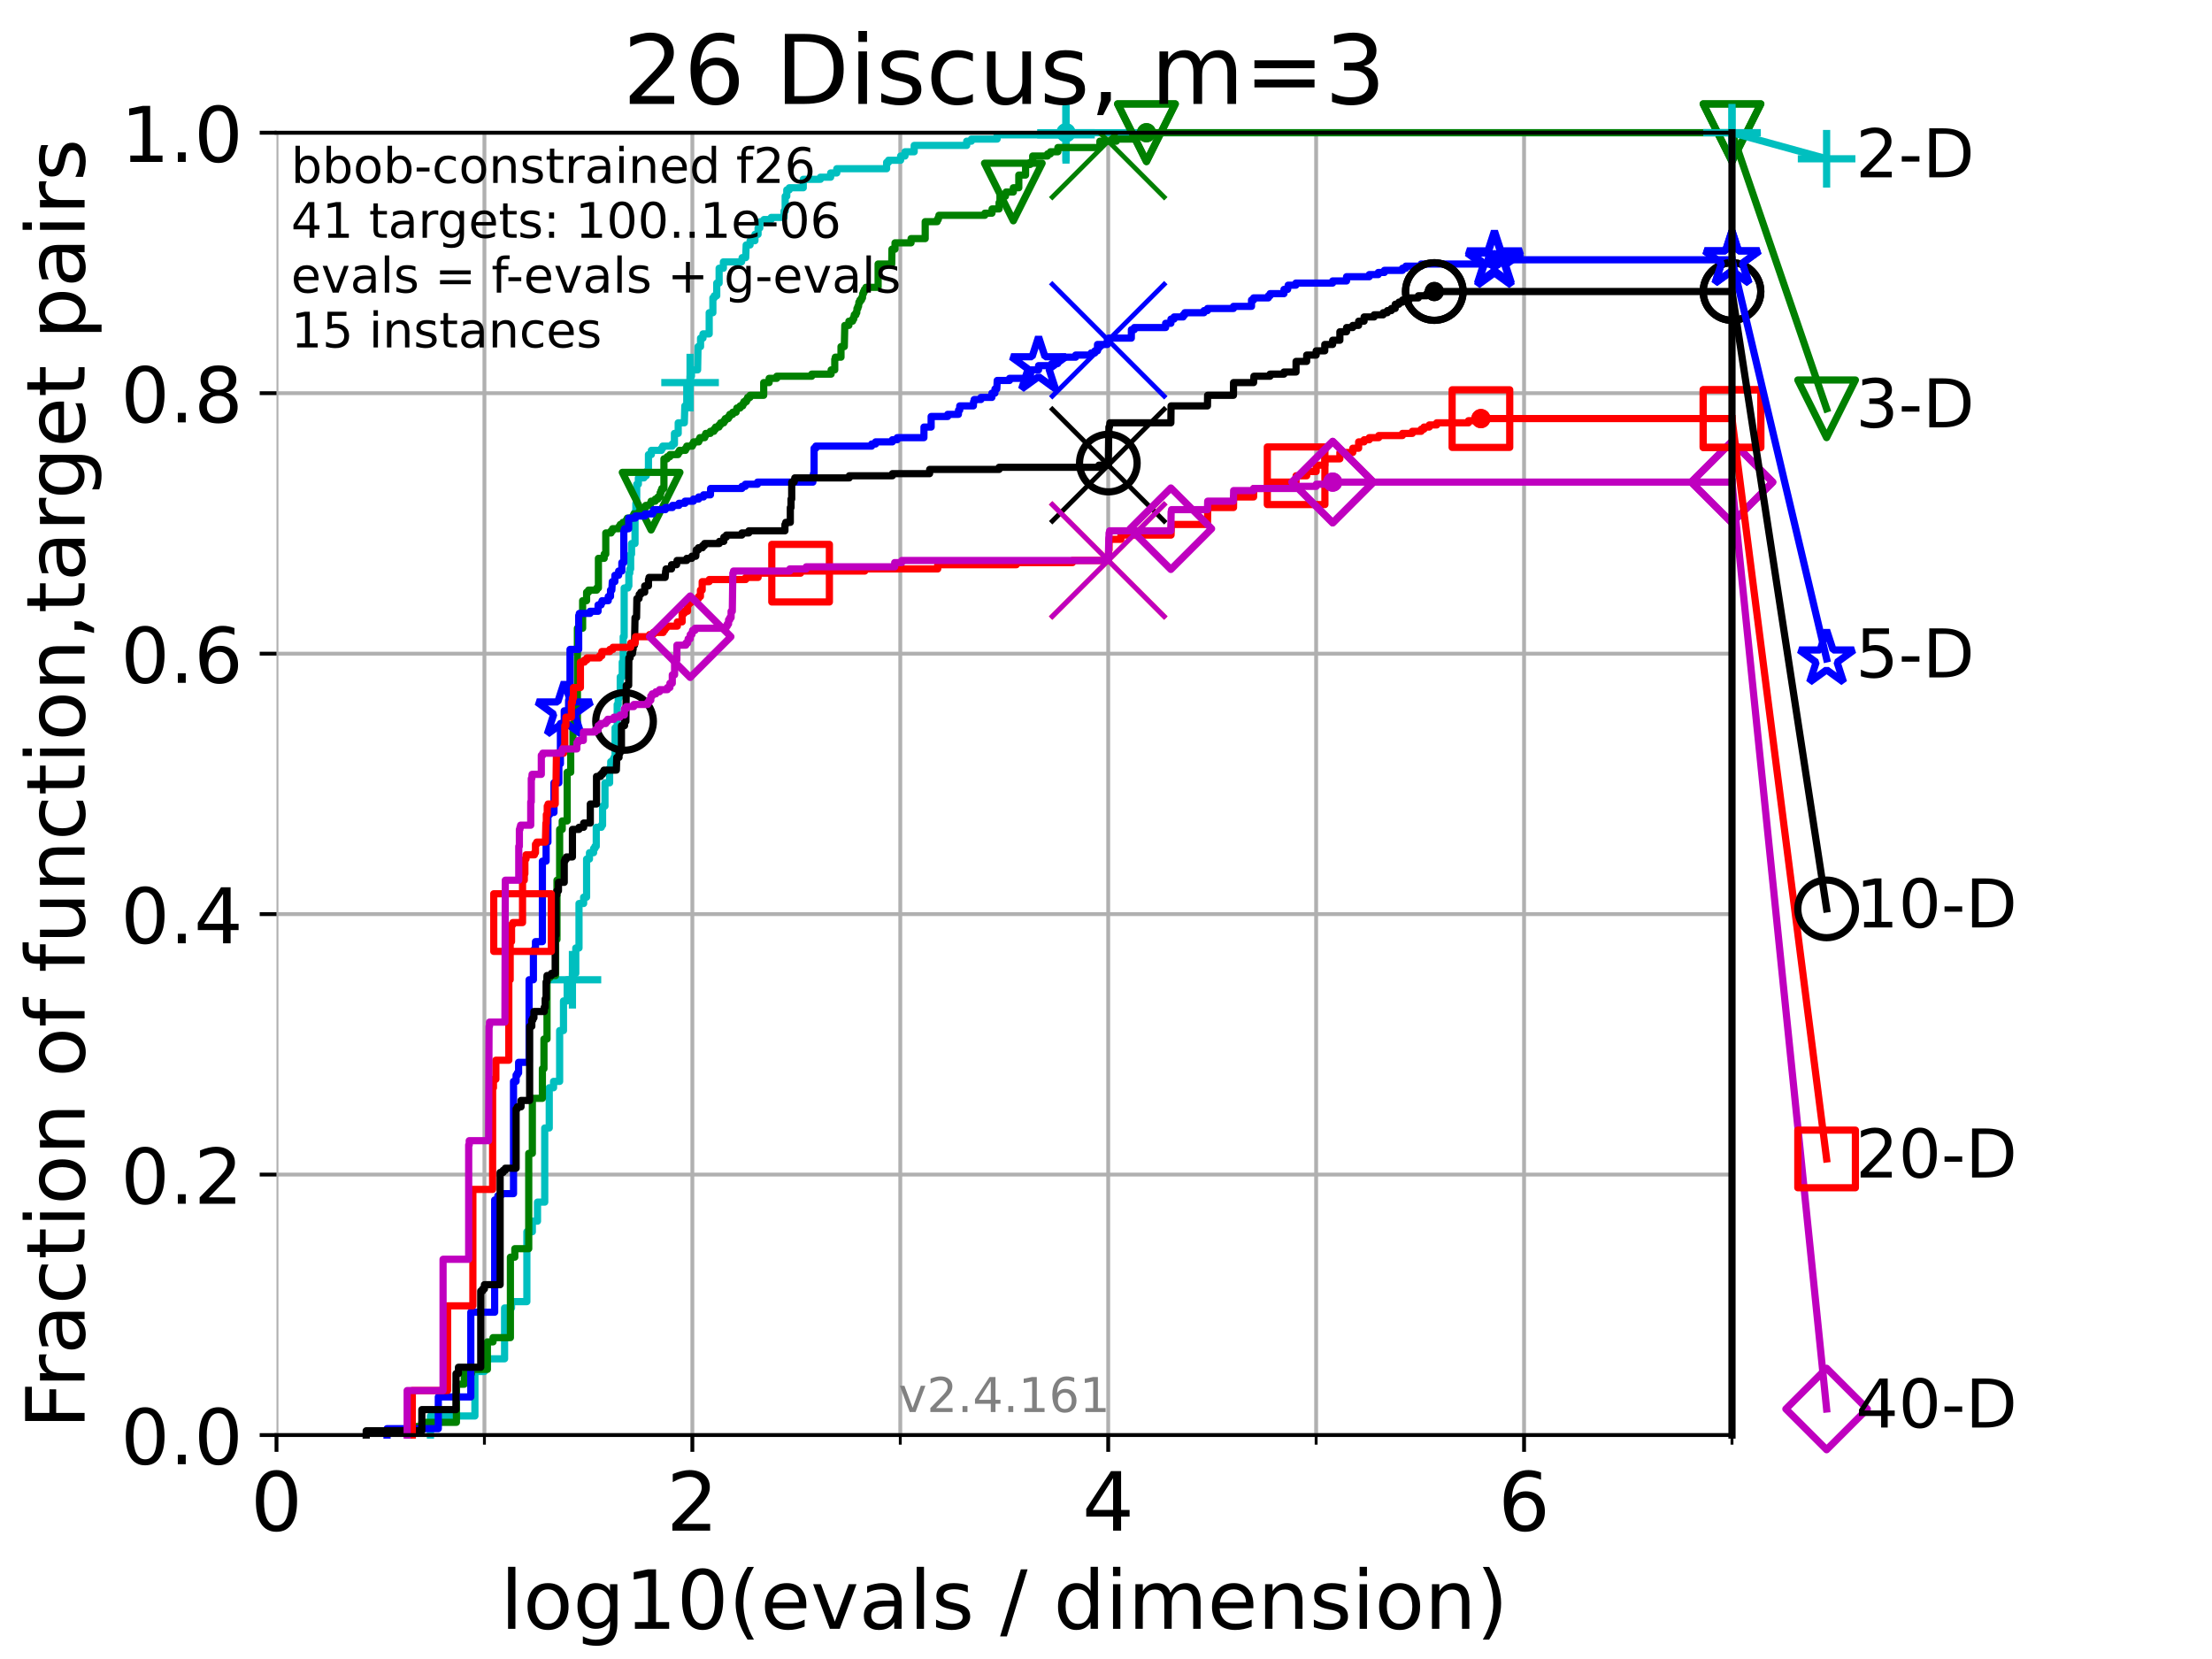 <?xml version="1.0" encoding="utf-8" standalone="no"?>
<!DOCTYPE svg PUBLIC "-//W3C//DTD SVG 1.1//EN"
  "http://www.w3.org/Graphics/SVG/1.1/DTD/svg11.dtd">
<!-- Created with matplotlib (https://matplotlib.org/) -->
<svg height="345.6pt" version="1.1" viewBox="0 0 460.8 345.6" width="460.8pt" xmlns="http://www.w3.org/2000/svg" xmlns:xlink="http://www.w3.org/1999/xlink">
 <defs>
  <style type="text/css">*{stroke-linecap:butt;stroke-linejoin:round;}</style>
 </defs>
 <g id="figure_1">
  <g id="patch_1">
   <path d="M 0 345.6 
L 460.8 345.6 
L 460.8 0 
L 0 0 
z
" style="fill:#ffffff;"/>
  </g>
  <g id="axes_1">
   <g id="patch_2">
    <path d="M 57.6 298.944 
L 360.806 298.944 
L 360.806 27.648 
L 57.6 27.648 
z
" style="fill:#ffffff;"/>
   </g>
   <g id="matplotlib.axis_1">
    <g id="xtick_1">
     <g id="line2d_1">
      <path clip-path="url(#pc2554d9728)" d="M 57.6 298.944 
L 57.6 27.648 
" style="fill:none;stroke:#b0b0b0;stroke-linecap:square;stroke-width:0.8;"/>
     </g>
     <g id="line2d_2">
      <defs>
       <path d="M 0 0 
L 0 3.5 
" id="m31ef81abdf" style="stroke:#000000;stroke-width:0.8;"/>
      </defs>
      <g>
       <use style="stroke:#000000;stroke-width:0.8;" x="57.6" xlink:href="#m31ef81abdf" y="298.944"/>
      </g>
     </g>
     <g id="text_1">
      <!-- 0 -->
      <g transform="translate(52.192 318.861)scale(0.17 -0.17)">
       <defs>
        <path d="M 31.781 66.406 
Q 24.172 66.406 20.328 58.906 
Q 16.5 51.422 16.5 36.375 
Q 16.5 21.391 20.328 13.891 
Q 24.172 6.391 31.781 6.391 
Q 39.453 6.391 43.281 13.891 
Q 47.125 21.391 47.125 36.375 
Q 47.125 51.422 43.281 58.906 
Q 39.453 66.406 31.781 66.406 
z
M 31.781 74.219 
Q 44.047 74.219 50.516 64.516 
Q 56.984 54.828 56.984 36.375 
Q 56.984 17.969 50.516 8.266 
Q 44.047 -1.422 31.781 -1.422 
Q 19.531 -1.422 13.062 8.266 
Q 6.594 17.969 6.594 36.375 
Q 6.594 54.828 13.062 64.516 
Q 19.531 74.219 31.781 74.219 
z
" id="DejaVuSans-48"/>
       </defs>
       <use xlink:href="#DejaVuSans-48"/>
      </g>
     </g>
    </g>
    <g id="xtick_2">
     <g id="line2d_3">
      <path clip-path="url(#pc2554d9728)" d="M 144.23 298.944 
L 144.23 27.648 
" style="fill:none;stroke:#b0b0b0;stroke-linecap:square;stroke-width:0.8;"/>
     </g>
     <g id="line2d_4">
      <g>
       <use style="stroke:#000000;stroke-width:0.8;" x="144.23" xlink:href="#m31ef81abdf" y="298.944"/>
      </g>
     </g>
     <g id="text_2">
      <!-- 2 -->
      <g transform="translate(138.822 318.861)scale(0.17 -0.17)">
       <defs>
        <path d="M 19.188 8.297 
L 53.609 8.297 
L 53.609 0 
L 7.328 0 
L 7.328 8.297 
Q 12.938 14.109 22.625 23.891 
Q 32.328 33.688 34.812 36.531 
Q 39.547 41.844 41.422 45.531 
Q 43.312 49.219 43.312 52.781 
Q 43.312 58.594 39.234 62.25 
Q 35.156 65.922 28.609 65.922 
Q 23.969 65.922 18.812 64.312 
Q 13.672 62.703 7.812 59.422 
L 7.812 69.391 
Q 13.766 71.781 18.938 73 
Q 24.125 74.219 28.422 74.219 
Q 39.75 74.219 46.484 68.547 
Q 53.219 62.891 53.219 53.422 
Q 53.219 48.922 51.531 44.891 
Q 49.859 40.875 45.406 35.406 
Q 44.188 33.984 37.641 27.219 
Q 31.109 20.453 19.188 8.297 
z
" id="DejaVuSans-50"/>
       </defs>
       <use xlink:href="#DejaVuSans-50"/>
      </g>
     </g>
    </g>
    <g id="xtick_3">
     <g id="line2d_5">
      <path clip-path="url(#pc2554d9728)" d="M 230.861 298.944 
L 230.861 27.648 
" style="fill:none;stroke:#b0b0b0;stroke-linecap:square;stroke-width:0.8;"/>
     </g>
     <g id="line2d_6">
      <g>
       <use style="stroke:#000000;stroke-width:0.8;" x="230.861" xlink:href="#m31ef81abdf" y="298.944"/>
      </g>
     </g>
     <g id="text_3">
      <!-- 4 -->
      <g transform="translate(225.453 318.861)scale(0.17 -0.17)">
       <defs>
        <path d="M 37.797 64.312 
L 12.891 25.391 
L 37.797 25.391 
z
M 35.203 72.906 
L 47.609 72.906 
L 47.609 25.391 
L 58.016 25.391 
L 58.016 17.188 
L 47.609 17.188 
L 47.609 0 
L 37.797 0 
L 37.797 17.188 
L 4.891 17.188 
L 4.891 26.703 
z
" id="DejaVuSans-52"/>
       </defs>
       <use xlink:href="#DejaVuSans-52"/>
      </g>
     </g>
    </g>
    <g id="xtick_4">
     <g id="line2d_7">
      <path clip-path="url(#pc2554d9728)" d="M 317.491 298.944 
L 317.491 27.648 
" style="fill:none;stroke:#b0b0b0;stroke-linecap:square;stroke-width:0.8;"/>
     </g>
     <g id="line2d_8">
      <g>
       <use style="stroke:#000000;stroke-width:0.8;" x="317.491" xlink:href="#m31ef81abdf" y="298.944"/>
      </g>
     </g>
     <g id="text_4">
      <!-- 6 -->
      <g transform="translate(312.083 318.861)scale(0.17 -0.17)">
       <defs>
        <path d="M 33.016 40.375 
Q 26.375 40.375 22.484 35.828 
Q 18.609 31.297 18.609 23.391 
Q 18.609 15.531 22.484 10.953 
Q 26.375 6.391 33.016 6.391 
Q 39.656 6.391 43.531 10.953 
Q 47.406 15.531 47.406 23.391 
Q 47.406 31.297 43.531 35.828 
Q 39.656 40.375 33.016 40.375 
z
M 52.594 71.297 
L 52.594 62.312 
Q 48.875 64.062 45.094 64.984 
Q 41.312 65.922 37.594 65.922 
Q 27.828 65.922 22.672 59.328 
Q 17.531 52.734 16.797 39.406 
Q 19.672 43.656 24.016 45.922 
Q 28.375 48.188 33.594 48.188 
Q 44.578 48.188 50.953 41.516 
Q 57.328 34.859 57.328 23.391 
Q 57.328 12.156 50.688 5.359 
Q 44.047 -1.422 33.016 -1.422 
Q 20.359 -1.422 13.672 8.266 
Q 6.984 17.969 6.984 36.375 
Q 6.984 53.656 15.188 63.938 
Q 23.391 74.219 37.203 74.219 
Q 40.922 74.219 44.703 73.484 
Q 48.484 72.75 52.594 71.297 
z
" id="DejaVuSans-54"/>
       </defs>
       <use xlink:href="#DejaVuSans-54"/>
      </g>
     </g>
    </g>
    <g id="xtick_5">
     <g id="line2d_9">
      <path clip-path="url(#pc2554d9728)" d="M 100.915 298.944 
L 100.915 27.648 
" style="fill:none;stroke:#b0b0b0;stroke-linecap:square;stroke-width:0.8;"/>
     </g>
     <g id="line2d_10">
      <defs>
       <path d="M 0 0 
L 0 2 
" id="m1bdbbcc7f6" style="stroke:#000000;stroke-width:0.6;"/>
      </defs>
      <g>
       <use style="stroke:#000000;stroke-width:0.6;" x="100.915" xlink:href="#m1bdbbcc7f6" y="298.944"/>
      </g>
     </g>
    </g>
    <g id="xtick_6">
     <g id="line2d_11">
      <path clip-path="url(#pc2554d9728)" d="M 187.546 298.944 
L 187.546 27.648 
" style="fill:none;stroke:#b0b0b0;stroke-linecap:square;stroke-width:0.8;"/>
     </g>
     <g id="line2d_12">
      <g>
       <use style="stroke:#000000;stroke-width:0.6;" x="187.546" xlink:href="#m1bdbbcc7f6" y="298.944"/>
      </g>
     </g>
    </g>
    <g id="xtick_7">
     <g id="line2d_13">
      <path clip-path="url(#pc2554d9728)" d="M 274.176 298.944 
L 274.176 27.648 
" style="fill:none;stroke:#b0b0b0;stroke-linecap:square;stroke-width:0.8;"/>
     </g>
     <g id="line2d_14">
      <g>
       <use style="stroke:#000000;stroke-width:0.6;" x="274.176" xlink:href="#m1bdbbcc7f6" y="298.944"/>
      </g>
     </g>
    </g>
    <g id="xtick_8">
     <g id="line2d_15">
      <path clip-path="url(#pc2554d9728)" d="M 360.806 298.944 
L 360.806 27.648 
" style="fill:none;stroke:#b0b0b0;stroke-linecap:square;stroke-width:0.8;"/>
     </g>
     <g id="line2d_16">
      <g>
       <use style="stroke:#000000;stroke-width:0.6;" x="360.806" xlink:href="#m1bdbbcc7f6" y="298.944"/>
      </g>
     </g>
    </g>
    <g id="text_5">
     <!-- log10(evals / dimension) -->
     <g transform="translate(104.239 339.314)scale(0.17 -0.17)">
      <defs>
       <path d="M 9.422 75.984 
L 18.406 75.984 
L 18.406 0 
L 9.422 0 
z
" id="DejaVuSans-108"/>
       <path d="M 30.609 48.391 
Q 23.391 48.391 19.188 42.75 
Q 14.984 37.109 14.984 27.297 
Q 14.984 17.484 19.156 11.844 
Q 23.344 6.203 30.609 6.203 
Q 37.797 6.203 41.984 11.859 
Q 46.188 17.531 46.188 27.297 
Q 46.188 37.016 41.984 42.703 
Q 37.797 48.391 30.609 48.391 
z
M 30.609 56 
Q 42.328 56 49.016 48.375 
Q 55.719 40.766 55.719 27.297 
Q 55.719 13.875 49.016 6.219 
Q 42.328 -1.422 30.609 -1.422 
Q 18.844 -1.422 12.172 6.219 
Q 5.516 13.875 5.516 27.297 
Q 5.516 40.766 12.172 48.375 
Q 18.844 56 30.609 56 
z
" id="DejaVuSans-111"/>
       <path d="M 45.406 27.984 
Q 45.406 37.75 41.375 43.109 
Q 37.359 48.484 30.078 48.484 
Q 22.859 48.484 18.828 43.109 
Q 14.797 37.75 14.797 27.984 
Q 14.797 18.266 18.828 12.891 
Q 22.859 7.516 30.078 7.516 
Q 37.359 7.516 41.375 12.891 
Q 45.406 18.266 45.406 27.984 
z
M 54.391 6.781 
Q 54.391 -7.172 48.188 -13.984 
Q 42 -20.797 29.203 -20.797 
Q 24.469 -20.797 20.266 -20.094 
Q 16.062 -19.391 12.109 -17.922 
L 12.109 -9.188 
Q 16.062 -11.328 19.922 -12.344 
Q 23.781 -13.375 27.781 -13.375 
Q 36.625 -13.375 41.016 -8.766 
Q 45.406 -4.156 45.406 5.172 
L 45.406 9.625 
Q 42.625 4.781 38.281 2.391 
Q 33.938 0 27.875 0 
Q 17.828 0 11.672 7.656 
Q 5.516 15.328 5.516 27.984 
Q 5.516 40.672 11.672 48.328 
Q 17.828 56 27.875 56 
Q 33.938 56 38.281 53.609 
Q 42.625 51.219 45.406 46.391 
L 45.406 54.688 
L 54.391 54.688 
z
" id="DejaVuSans-103"/>
       <path d="M 12.406 8.297 
L 28.516 8.297 
L 28.516 63.922 
L 10.984 60.406 
L 10.984 69.391 
L 28.422 72.906 
L 38.281 72.906 
L 38.281 8.297 
L 54.391 8.297 
L 54.391 0 
L 12.406 0 
z
" id="DejaVuSans-49"/>
       <path d="M 31 75.875 
Q 24.469 64.656 21.281 53.656 
Q 18.109 42.672 18.109 31.391 
Q 18.109 20.125 21.312 9.062 
Q 24.516 -2 31 -13.188 
L 23.188 -13.188 
Q 15.875 -1.703 12.234 9.375 
Q 8.594 20.453 8.594 31.391 
Q 8.594 42.281 12.203 53.312 
Q 15.828 64.359 23.188 75.875 
z
" id="DejaVuSans-40"/>
       <path d="M 56.203 29.594 
L 56.203 25.203 
L 14.891 25.203 
Q 15.484 15.922 20.484 11.062 
Q 25.484 6.203 34.422 6.203 
Q 39.594 6.203 44.453 7.469 
Q 49.312 8.734 54.109 11.281 
L 54.109 2.781 
Q 49.266 0.734 44.188 -0.344 
Q 39.109 -1.422 33.891 -1.422 
Q 20.797 -1.422 13.156 6.188 
Q 5.516 13.812 5.516 26.812 
Q 5.516 40.234 12.766 48.109 
Q 20.016 56 32.328 56 
Q 43.359 56 49.781 48.891 
Q 56.203 41.797 56.203 29.594 
z
M 47.219 32.234 
Q 47.125 39.594 43.094 43.984 
Q 39.062 48.391 32.422 48.391 
Q 24.906 48.391 20.391 44.141 
Q 15.875 39.891 15.188 32.172 
z
" id="DejaVuSans-101"/>
       <path d="M 2.984 54.688 
L 12.5 54.688 
L 29.594 8.797 
L 46.688 54.688 
L 56.203 54.688 
L 35.688 0 
L 23.484 0 
z
" id="DejaVuSans-118"/>
       <path d="M 34.281 27.484 
Q 23.391 27.484 19.188 25 
Q 14.984 22.516 14.984 16.5 
Q 14.984 11.719 18.141 8.906 
Q 21.297 6.109 26.703 6.109 
Q 34.188 6.109 38.703 11.406 
Q 43.219 16.703 43.219 25.484 
L 43.219 27.484 
z
M 52.203 31.203 
L 52.203 0 
L 43.219 0 
L 43.219 8.297 
Q 40.141 3.328 35.547 0.953 
Q 30.953 -1.422 24.312 -1.422 
Q 15.922 -1.422 10.953 3.297 
Q 6 8.016 6 15.922 
Q 6 25.141 12.172 29.828 
Q 18.359 34.516 30.609 34.516 
L 43.219 34.516 
L 43.219 35.406 
Q 43.219 41.609 39.141 45 
Q 35.062 48.391 27.688 48.391 
Q 23 48.391 18.547 47.266 
Q 14.109 46.141 10.016 43.891 
L 10.016 52.203 
Q 14.938 54.109 19.578 55.047 
Q 24.219 56 28.609 56 
Q 40.484 56 46.344 49.844 
Q 52.203 43.703 52.203 31.203 
z
" id="DejaVuSans-97"/>
       <path d="M 44.281 53.078 
L 44.281 44.578 
Q 40.484 46.531 36.375 47.5 
Q 32.281 48.484 27.875 48.484 
Q 21.188 48.484 17.844 46.438 
Q 14.5 44.391 14.5 40.281 
Q 14.5 37.156 16.891 35.375 
Q 19.281 33.594 26.516 31.984 
L 29.594 31.297 
Q 39.156 29.25 43.188 25.516 
Q 47.219 21.781 47.219 15.094 
Q 47.219 7.469 41.188 3.016 
Q 35.156 -1.422 24.609 -1.422 
Q 20.219 -1.422 15.453 -0.562 
Q 10.688 0.297 5.422 2 
L 5.422 11.281 
Q 10.406 8.688 15.234 7.391 
Q 20.062 6.109 24.812 6.109 
Q 31.156 6.109 34.562 8.281 
Q 37.984 10.453 37.984 14.406 
Q 37.984 18.062 35.516 20.016 
Q 33.062 21.969 24.703 23.781 
L 21.578 24.516 
Q 13.234 26.266 9.516 29.906 
Q 5.812 33.547 5.812 39.891 
Q 5.812 47.609 11.281 51.797 
Q 16.75 56 26.812 56 
Q 31.781 56 36.172 55.266 
Q 40.578 54.547 44.281 53.078 
z
" id="DejaVuSans-115"/>
       <path id="DejaVuSans-32"/>
       <path d="M 25.391 72.906 
L 33.688 72.906 
L 8.297 -9.281 
L 0 -9.281 
z
" id="DejaVuSans-47"/>
       <path d="M 45.406 46.391 
L 45.406 75.984 
L 54.391 75.984 
L 54.391 0 
L 45.406 0 
L 45.406 8.203 
Q 42.578 3.328 38.25 0.953 
Q 33.938 -1.422 27.875 -1.422 
Q 17.969 -1.422 11.734 6.484 
Q 5.516 14.406 5.516 27.297 
Q 5.516 40.188 11.734 48.094 
Q 17.969 56 27.875 56 
Q 33.938 56 38.25 53.625 
Q 42.578 51.266 45.406 46.391 
z
M 14.797 27.297 
Q 14.797 17.391 18.875 11.75 
Q 22.953 6.109 30.078 6.109 
Q 37.203 6.109 41.297 11.75 
Q 45.406 17.391 45.406 27.297 
Q 45.406 37.203 41.297 42.844 
Q 37.203 48.484 30.078 48.484 
Q 22.953 48.484 18.875 42.844 
Q 14.797 37.203 14.797 27.297 
z
" id="DejaVuSans-100"/>
       <path d="M 9.422 54.688 
L 18.406 54.688 
L 18.406 0 
L 9.422 0 
z
M 9.422 75.984 
L 18.406 75.984 
L 18.406 64.594 
L 9.422 64.594 
z
" id="DejaVuSans-105"/>
       <path d="M 52 44.188 
Q 55.375 50.25 60.062 53.125 
Q 64.75 56 71.094 56 
Q 79.641 56 84.281 50.016 
Q 88.922 44.047 88.922 33.016 
L 88.922 0 
L 79.891 0 
L 79.891 32.719 
Q 79.891 40.578 77.094 44.375 
Q 74.312 48.188 68.609 48.188 
Q 61.625 48.188 57.562 43.547 
Q 53.516 38.922 53.516 30.906 
L 53.516 0 
L 44.484 0 
L 44.484 32.719 
Q 44.484 40.625 41.703 44.406 
Q 38.922 48.188 33.109 48.188 
Q 26.219 48.188 22.156 43.531 
Q 18.109 38.875 18.109 30.906 
L 18.109 0 
L 9.078 0 
L 9.078 54.688 
L 18.109 54.688 
L 18.109 46.188 
Q 21.188 51.219 25.484 53.609 
Q 29.781 56 35.688 56 
Q 41.656 56 45.828 52.969 
Q 50 49.953 52 44.188 
z
" id="DejaVuSans-109"/>
       <path d="M 54.891 33.016 
L 54.891 0 
L 45.906 0 
L 45.906 32.719 
Q 45.906 40.484 42.875 44.328 
Q 39.844 48.188 33.797 48.188 
Q 26.516 48.188 22.312 43.547 
Q 18.109 38.922 18.109 30.906 
L 18.109 0 
L 9.078 0 
L 9.078 54.688 
L 18.109 54.688 
L 18.109 46.188 
Q 21.344 51.125 25.703 53.562 
Q 30.078 56 35.797 56 
Q 45.219 56 50.047 50.172 
Q 54.891 44.344 54.891 33.016 
z
" id="DejaVuSans-110"/>
       <path d="M 8.016 75.875 
L 15.828 75.875 
Q 23.141 64.359 26.781 53.312 
Q 30.422 42.281 30.422 31.391 
Q 30.422 20.453 26.781 9.375 
Q 23.141 -1.703 15.828 -13.188 
L 8.016 -13.188 
Q 14.5 -2 17.703 9.062 
Q 20.906 20.125 20.906 31.391 
Q 20.906 42.672 17.703 53.656 
Q 14.5 64.656 8.016 75.875 
z
" id="DejaVuSans-41"/>
      </defs>
      <use xlink:href="#DejaVuSans-108"/>
      <use x="27.783" xlink:href="#DejaVuSans-111"/>
      <use x="88.965" xlink:href="#DejaVuSans-103"/>
      <use x="152.441" xlink:href="#DejaVuSans-49"/>
      <use x="216.064" xlink:href="#DejaVuSans-48"/>
      <use x="279.688" xlink:href="#DejaVuSans-40"/>
      <use x="318.701" xlink:href="#DejaVuSans-101"/>
      <use x="380.225" xlink:href="#DejaVuSans-118"/>
      <use x="439.404" xlink:href="#DejaVuSans-97"/>
      <use x="500.684" xlink:href="#DejaVuSans-108"/>
      <use x="528.467" xlink:href="#DejaVuSans-115"/>
      <use x="580.566" xlink:href="#DejaVuSans-32"/>
      <use x="612.354" xlink:href="#DejaVuSans-47"/>
      <use x="646.045" xlink:href="#DejaVuSans-32"/>
      <use x="677.832" xlink:href="#DejaVuSans-100"/>
      <use x="741.309" xlink:href="#DejaVuSans-105"/>
      <use x="769.092" xlink:href="#DejaVuSans-109"/>
      <use x="866.504" xlink:href="#DejaVuSans-101"/>
      <use x="928.027" xlink:href="#DejaVuSans-110"/>
      <use x="991.406" xlink:href="#DejaVuSans-115"/>
      <use x="1043.506" xlink:href="#DejaVuSans-105"/>
      <use x="1071.289" xlink:href="#DejaVuSans-111"/>
      <use x="1132.471" xlink:href="#DejaVuSans-110"/>
      <use x="1195.85" xlink:href="#DejaVuSans-41"/>
     </g>
    </g>
   </g>
   <g id="matplotlib.axis_2">
    <g id="ytick_1">
     <g id="line2d_17">
      <path clip-path="url(#pc2554d9728)" d="M 57.6 298.944 
L 360.806 298.944 
" style="fill:none;stroke:#b0b0b0;stroke-linecap:square;stroke-width:0.8;"/>
     </g>
     <g id="line2d_18">
      <defs>
       <path d="M 0 0 
L -3.5 0 
" id="m4f4c96f69c" style="stroke:#000000;stroke-width:0.8;"/>
      </defs>
      <g>
       <use style="stroke:#000000;stroke-width:0.8;" x="57.6" xlink:href="#m4f4c96f69c" y="298.944"/>
      </g>
     </g>
     <g id="text_6">
      <!-- 0.0 -->
      <g transform="translate(25.155 305.023)scale(0.16 -0.16)">
       <defs>
        <path d="M 10.688 12.406 
L 21 12.406 
L 21 0 
L 10.688 0 
z
" id="DejaVuSans-46"/>
       </defs>
       <use xlink:href="#DejaVuSans-48"/>
       <use x="63.623" xlink:href="#DejaVuSans-46"/>
       <use x="95.41" xlink:href="#DejaVuSans-48"/>
      </g>
     </g>
    </g>
    <g id="ytick_2">
     <g id="line2d_19">
      <path clip-path="url(#pc2554d9728)" d="M 57.6 244.685 
L 360.806 244.685 
" style="fill:none;stroke:#b0b0b0;stroke-linecap:square;stroke-width:0.8;"/>
     </g>
     <g id="line2d_20">
      <g>
       <use style="stroke:#000000;stroke-width:0.8;" x="57.6" xlink:href="#m4f4c96f69c" y="244.685"/>
      </g>
     </g>
     <g id="text_7">
      <!-- 0.2 -->
      <g transform="translate(25.155 250.764)scale(0.16 -0.16)">
       <use xlink:href="#DejaVuSans-48"/>
       <use x="63.623" xlink:href="#DejaVuSans-46"/>
       <use x="95.41" xlink:href="#DejaVuSans-50"/>
      </g>
     </g>
    </g>
    <g id="ytick_3">
     <g id="line2d_21">
      <path clip-path="url(#pc2554d9728)" d="M 57.6 190.426 
L 360.806 190.426 
" style="fill:none;stroke:#b0b0b0;stroke-linecap:square;stroke-width:0.8;"/>
     </g>
     <g id="line2d_22">
      <g>
       <use style="stroke:#000000;stroke-width:0.8;" x="57.6" xlink:href="#m4f4c96f69c" y="190.426"/>
      </g>
     </g>
     <g id="text_8">
      <!-- 0.4 -->
      <g transform="translate(25.155 196.504)scale(0.16 -0.16)">
       <use xlink:href="#DejaVuSans-48"/>
       <use x="63.623" xlink:href="#DejaVuSans-46"/>
       <use x="95.41" xlink:href="#DejaVuSans-52"/>
      </g>
     </g>
    </g>
    <g id="ytick_4">
     <g id="line2d_23">
      <path clip-path="url(#pc2554d9728)" d="M 57.6 136.166 
L 360.806 136.166 
" style="fill:none;stroke:#b0b0b0;stroke-linecap:square;stroke-width:0.8;"/>
     </g>
     <g id="line2d_24">
      <g>
       <use style="stroke:#000000;stroke-width:0.8;" x="57.6" xlink:href="#m4f4c96f69c" y="136.166"/>
      </g>
     </g>
     <g id="text_9">
      <!-- 0.6 -->
      <g transform="translate(25.155 142.245)scale(0.16 -0.16)">
       <use xlink:href="#DejaVuSans-48"/>
       <use x="63.623" xlink:href="#DejaVuSans-46"/>
       <use x="95.41" xlink:href="#DejaVuSans-54"/>
      </g>
     </g>
    </g>
    <g id="ytick_5">
     <g id="line2d_25">
      <path clip-path="url(#pc2554d9728)" d="M 57.6 81.907 
L 360.806 81.907 
" style="fill:none;stroke:#b0b0b0;stroke-linecap:square;stroke-width:0.8;"/>
     </g>
     <g id="line2d_26">
      <g>
       <use style="stroke:#000000;stroke-width:0.8;" x="57.6" xlink:href="#m4f4c96f69c" y="81.907"/>
      </g>
     </g>
     <g id="text_10">
      <!-- 0.8 -->
      <g transform="translate(25.155 87.986)scale(0.16 -0.16)">
       <defs>
        <path d="M 31.781 34.625 
Q 24.75 34.625 20.719 30.859 
Q 16.703 27.094 16.703 20.516 
Q 16.703 13.922 20.719 10.156 
Q 24.75 6.391 31.781 6.391 
Q 38.812 6.391 42.859 10.172 
Q 46.922 13.969 46.922 20.516 
Q 46.922 27.094 42.891 30.859 
Q 38.875 34.625 31.781 34.625 
z
M 21.922 38.812 
Q 15.578 40.375 12.031 44.719 
Q 8.5 49.078 8.5 55.328 
Q 8.5 64.062 14.719 69.141 
Q 20.953 74.219 31.781 74.219 
Q 42.672 74.219 48.875 69.141 
Q 55.078 64.062 55.078 55.328 
Q 55.078 49.078 51.531 44.719 
Q 48 40.375 41.703 38.812 
Q 48.828 37.156 52.797 32.312 
Q 56.781 27.484 56.781 20.516 
Q 56.781 9.906 50.312 4.234 
Q 43.844 -1.422 31.781 -1.422 
Q 19.734 -1.422 13.25 4.234 
Q 6.781 9.906 6.781 20.516 
Q 6.781 27.484 10.781 32.312 
Q 14.797 37.156 21.922 38.812 
z
M 18.312 54.391 
Q 18.312 48.734 21.844 45.562 
Q 25.391 42.391 31.781 42.391 
Q 38.141 42.391 41.719 45.562 
Q 45.312 48.734 45.312 54.391 
Q 45.312 60.062 41.719 63.234 
Q 38.141 66.406 31.781 66.406 
Q 25.391 66.406 21.844 63.234 
Q 18.312 60.062 18.312 54.391 
z
" id="DejaVuSans-56"/>
       </defs>
       <use xlink:href="#DejaVuSans-48"/>
       <use x="63.623" xlink:href="#DejaVuSans-46"/>
       <use x="95.41" xlink:href="#DejaVuSans-56"/>
      </g>
     </g>
    </g>
    <g id="ytick_6">
     <g id="line2d_27">
      <path clip-path="url(#pc2554d9728)" d="M 57.6 27.648 
L 360.806 27.648 
" style="fill:none;stroke:#b0b0b0;stroke-linecap:square;stroke-width:0.8;"/>
     </g>
     <g id="line2d_28">
      <g>
       <use style="stroke:#000000;stroke-width:0.8;" x="57.6" xlink:href="#m4f4c96f69c" y="27.648"/>
      </g>
     </g>
     <g id="text_11">
      <!-- 1.0 -->
      <g transform="translate(25.155 33.727)scale(0.16 -0.16)">
       <use xlink:href="#DejaVuSans-49"/>
       <use x="63.623" xlink:href="#DejaVuSans-46"/>
       <use x="95.41" xlink:href="#DejaVuSans-48"/>
      </g>
     </g>
    </g>
    <g id="text_12">
     <!-- Fraction of function,target pairs -->
     <g transform="translate(17.62 297.681)rotate(-90)scale(0.17 -0.17)">
      <defs>
       <path d="M 9.812 72.906 
L 51.703 72.906 
L 51.703 64.594 
L 19.672 64.594 
L 19.672 43.109 
L 48.578 43.109 
L 48.578 34.812 
L 19.672 34.812 
L 19.672 0 
L 9.812 0 
z
" id="DejaVuSans-70"/>
       <path d="M 41.109 46.297 
Q 39.594 47.172 37.812 47.578 
Q 36.031 48 33.891 48 
Q 26.266 48 22.188 43.047 
Q 18.109 38.094 18.109 28.812 
L 18.109 0 
L 9.078 0 
L 9.078 54.688 
L 18.109 54.688 
L 18.109 46.188 
Q 20.953 51.172 25.484 53.578 
Q 30.031 56 36.531 56 
Q 37.453 56 38.578 55.875 
Q 39.703 55.766 41.062 55.516 
z
" id="DejaVuSans-114"/>
       <path d="M 48.781 52.594 
L 48.781 44.188 
Q 44.969 46.297 41.141 47.344 
Q 37.312 48.391 33.406 48.391 
Q 24.656 48.391 19.812 42.844 
Q 14.984 37.312 14.984 27.297 
Q 14.984 17.281 19.812 11.734 
Q 24.656 6.203 33.406 6.203 
Q 37.312 6.203 41.141 7.25 
Q 44.969 8.297 48.781 10.406 
L 48.781 2.094 
Q 45.016 0.344 40.984 -0.531 
Q 36.969 -1.422 32.422 -1.422 
Q 20.062 -1.422 12.781 6.344 
Q 5.516 14.109 5.516 27.297 
Q 5.516 40.672 12.859 48.328 
Q 20.219 56 33.016 56 
Q 37.156 56 41.109 55.141 
Q 45.062 54.297 48.781 52.594 
z
" id="DejaVuSans-99"/>
       <path d="M 18.312 70.219 
L 18.312 54.688 
L 36.812 54.688 
L 36.812 47.703 
L 18.312 47.703 
L 18.312 18.016 
Q 18.312 11.328 20.141 9.422 
Q 21.969 7.516 27.594 7.516 
L 36.812 7.516 
L 36.812 0 
L 27.594 0 
Q 17.188 0 13.234 3.875 
Q 9.281 7.766 9.281 18.016 
L 9.281 47.703 
L 2.688 47.703 
L 2.688 54.688 
L 9.281 54.688 
L 9.281 70.219 
z
" id="DejaVuSans-116"/>
       <path d="M 37.109 75.984 
L 37.109 68.5 
L 28.516 68.5 
Q 23.688 68.5 21.797 66.547 
Q 19.922 64.594 19.922 59.516 
L 19.922 54.688 
L 34.719 54.688 
L 34.719 47.703 
L 19.922 47.703 
L 19.922 0 
L 10.891 0 
L 10.891 47.703 
L 2.297 47.703 
L 2.297 54.688 
L 10.891 54.688 
L 10.891 58.5 
Q 10.891 67.625 15.141 71.797 
Q 19.391 75.984 28.609 75.984 
z
" id="DejaVuSans-102"/>
       <path d="M 8.5 21.578 
L 8.5 54.688 
L 17.484 54.688 
L 17.484 21.922 
Q 17.484 14.156 20.5 10.266 
Q 23.531 6.391 29.594 6.391 
Q 36.859 6.391 41.078 11.031 
Q 45.312 15.672 45.312 23.688 
L 45.312 54.688 
L 54.297 54.688 
L 54.297 0 
L 45.312 0 
L 45.312 8.406 
Q 42.047 3.422 37.719 1 
Q 33.406 -1.422 27.688 -1.422 
Q 18.266 -1.422 13.375 4.438 
Q 8.5 10.297 8.5 21.578 
z
M 31.109 56 
z
" id="DejaVuSans-117"/>
       <path d="M 11.719 12.406 
L 22.016 12.406 
L 22.016 4 
L 14.016 -11.625 
L 7.719 -11.625 
L 11.719 4 
z
" id="DejaVuSans-44"/>
       <path d="M 18.109 8.203 
L 18.109 -20.797 
L 9.078 -20.797 
L 9.078 54.688 
L 18.109 54.688 
L 18.109 46.391 
Q 20.953 51.266 25.266 53.625 
Q 29.594 56 35.594 56 
Q 45.562 56 51.781 48.094 
Q 58.016 40.188 58.016 27.297 
Q 58.016 14.406 51.781 6.484 
Q 45.562 -1.422 35.594 -1.422 
Q 29.594 -1.422 25.266 0.953 
Q 20.953 3.328 18.109 8.203 
z
M 48.688 27.297 
Q 48.688 37.203 44.609 42.844 
Q 40.531 48.484 33.406 48.484 
Q 26.266 48.484 22.188 42.844 
Q 18.109 37.203 18.109 27.297 
Q 18.109 17.391 22.188 11.75 
Q 26.266 6.109 33.406 6.109 
Q 40.531 6.109 44.609 11.75 
Q 48.688 17.391 48.688 27.297 
z
" id="DejaVuSans-112"/>
      </defs>
      <use xlink:href="#DejaVuSans-70"/>
      <use x="50.27" xlink:href="#DejaVuSans-114"/>
      <use x="91.383" xlink:href="#DejaVuSans-97"/>
      <use x="152.662" xlink:href="#DejaVuSans-99"/>
      <use x="207.643" xlink:href="#DejaVuSans-116"/>
      <use x="246.852" xlink:href="#DejaVuSans-105"/>
      <use x="274.635" xlink:href="#DejaVuSans-111"/>
      <use x="335.816" xlink:href="#DejaVuSans-110"/>
      <use x="399.195" xlink:href="#DejaVuSans-32"/>
      <use x="430.982" xlink:href="#DejaVuSans-111"/>
      <use x="492.164" xlink:href="#DejaVuSans-102"/>
      <use x="527.369" xlink:href="#DejaVuSans-32"/>
      <use x="559.156" xlink:href="#DejaVuSans-102"/>
      <use x="594.361" xlink:href="#DejaVuSans-117"/>
      <use x="657.74" xlink:href="#DejaVuSans-110"/>
      <use x="721.119" xlink:href="#DejaVuSans-99"/>
      <use x="776.1" xlink:href="#DejaVuSans-116"/>
      <use x="815.309" xlink:href="#DejaVuSans-105"/>
      <use x="843.092" xlink:href="#DejaVuSans-111"/>
      <use x="904.273" xlink:href="#DejaVuSans-110"/>
      <use x="967.652" xlink:href="#DejaVuSans-44"/>
      <use x="999.439" xlink:href="#DejaVuSans-116"/>
      <use x="1038.648" xlink:href="#DejaVuSans-97"/>
      <use x="1099.928" xlink:href="#DejaVuSans-114"/>
      <use x="1139.291" xlink:href="#DejaVuSans-103"/>
      <use x="1202.768" xlink:href="#DejaVuSans-101"/>
      <use x="1264.291" xlink:href="#DejaVuSans-116"/>
      <use x="1303.5" xlink:href="#DejaVuSans-32"/>
      <use x="1335.287" xlink:href="#DejaVuSans-112"/>
      <use x="1398.764" xlink:href="#DejaVuSans-97"/>
      <use x="1460.043" xlink:href="#DejaVuSans-105"/>
      <use x="1487.826" xlink:href="#DejaVuSans-114"/>
      <use x="1528.939" xlink:href="#DejaVuSans-115"/>
     </g>
    </g>
   </g>
   <g id="line2d_29">
    <defs>
     <path d="M 0 1.5 
C 0.398 1.5 0.779 1.342 1.061 1.061 
C 1.342 0.779 1.5 0.398 1.5 0 
C 1.5 -0.398 1.342 -0.779 1.061 -1.061 
C 0.779 -1.342 0.398 -1.5 0 -1.5 
C -0.398 -1.5 -0.779 -1.342 -1.061 -1.061 
C -1.342 -0.779 -1.5 -0.398 -1.5 0 
C -1.5 0.398 -1.342 0.779 -1.061 1.061 
C -0.779 1.342 -0.398 1.5 0 1.5 
z
" id="m6a84d650ef" style="stroke:#00bfbf;"/>
    </defs>
    <g>
     <use style="fill:#00bfbf;stroke:#00bfbf;" x="222.063" xlink:href="#m6a84d650ef" y="27.648"/>
     <use style="fill:#00bfbf;stroke:#00bfbf;" x="222.063" xlink:href="#m6a84d650ef" y="27.648"/>
    </g>
   </g>
   <g id="line2d_30">
    <path d="M 89.669 298.944 
L 89.669 294.974 
L 98.933 294.974 
L 98.933 285.71 
L 100.915 285.71 
L 100.915 283.063 
L 105.113 283.063 
L 105.113 272.476 
L 106.561 272.476 
L 106.561 271.153 
L 109.757 271.153 
L 109.757 256.595 
L 110.897 256.595 
L 110.897 254.39 
L 111.972 254.39 
L 111.972 250.42 
L 113.478 250.42 
L 113.478 234.98 
L 114.419 234.98 
L 114.419 226.598 
L 115.315 226.598 
L 115.315 225.275 
L 116.584 225.275 
L 116.584 214.688 
L 117.384 214.688 
L 117.384 208.512 
L 118.152 208.512 
L 118.152 204.101 
L 119.248 204.101 
L 119.248 202.777 
L 119.945 202.777 
L 119.945 197.484 
L 120.617 197.484 
L 120.617 188.22 
L 121.582 188.22 
L 121.582 186.897 
L 122.199 186.897 
L 122.199 178.956 
L 122.796 178.956 
L 122.796 177.633 
L 123.658 177.633 
L 123.658 176.751 
L 123.936 176.751 
L 123.936 176.309 
L 124.211 176.309 
L 124.211 172.339 
L 125.271 172.339 
L 125.271 171.898 
L 125.527 171.898 
L 125.527 167.928 
L 126.029 167.928 
L 126.029 163.075 
L 126.994 163.075 
L 126.994 159.988 
L 127.227 159.988 
L 127.227 158.664 
L 127.686 158.664 
L 127.686 158.223 
L 127.911 158.223 
L 127.911 157.782 
L 128.134 157.782 
L 128.134 151.606 
L 128.571 151.606 
L 128.571 146.754 
L 128.786 146.754 
L 128.786 145.43 
L 128.999 145.43 
L 128.999 144.548 
L 129.209 144.548 
L 129.209 141.019 
L 129.623 141.019 
L 129.623 137.931 
L 129.826 137.931 
L 129.826 132.637 
L 130.027 132.637 
L 130.027 122.491 
L 130.811 122.491 
L 130.811 122.05 
L 131.002 122.05 
L 131.002 119.403 
L 131.191 119.403 
L 131.191 118.521 
L 131.378 118.521 
L 131.378 115.433 
L 131.564 115.433 
L 131.564 113.228 
L 132.287 113.228 
L 132.287 106.611 
L 132.464 106.611 
L 132.464 104.846 
L 132.639 104.846 
L 132.639 100.876 
L 132.984 100.876 
L 132.984 99.552 
L 134.145 99.552 
L 134.145 99.111 
L 134.621 99.111 
L 134.621 98.229 
L 135.085 98.229 
L 135.085 94.7 
L 135.688 94.7 
L 135.688 93.818 
L 137.788 93.818 
L 137.788 93.377 
L 138.051 93.377 
L 138.051 92.935 
L 140.033 92.935 
L 140.033 92.494 
L 140.497 92.494 
L 140.497 90.289 
L 141.283 90.289 
L 141.283 88.083 
L 142.559 88.083 
L 142.662 84.554 
L 143.066 84.554 
L 143.066 80.143 
L 143.364 80.143 
L 143.364 79.702 
L 143.754 79.702 
L 143.754 78.378 
L 144.041 78.378 
L 144.041 77.055 
L 145.327 77.055 
L 145.415 72.202 
L 145.938 72.202 
L 145.938 70.438 
L 146.446 70.438 
L 146.446 69.556 
L 147.738 69.556 
L 147.738 65.144 
L 148.503 65.144 
L 148.503 62.056 
L 148.801 62.056 
L 148.801 61.615 
L 149.31 61.615 
L 149.31 58.968 
L 149.806 58.968 
L 149.806 55.88 
L 150.694 55.88 
L 150.694 54.557 
L 154.487 54.557 
L 154.596 53.675 
L 155.34 53.675 
L 155.444 51.028 
L 156.255 51.028 
L 156.255 50.146 
L 157.27 50.146 
L 157.27 48.822 
L 157.917 48.822 
L 157.917 47.499 
L 158.277 47.499 
L 158.277 46.617 
L 158.41 46.617 
L 158.41 46.176 
L 159.148 46.176 
L 159.148 45.734 
L 160.66 45.734 
L 160.66 45.293 
L 163.328 45.293 
L 163.328 43.97 
L 163.566 43.97 
L 163.566 40.882 
L 163.899 40.882 
L 163.899 39.559 
L 164.421 39.559 
L 164.421 39.117 
L 167.334 39.117 
L 167.334 37.353 
L 170.91 37.353 
L 170.91 36.912 
L 173.04 36.912 
L 173.04 36.03 
L 174.317 36.03 
L 174.317 35.147 
L 184.697 35.147 
L 184.697 33.824 
L 185.087 33.824 
L 185.087 33.383 
L 187.611 33.383 
L 187.611 32.5 
L 188.526 32.5 
L 188.526 31.618 
L 190.443 31.618 
L 190.443 30.295 
L 201.381 30.295 
L 201.381 29.413 
L 202.356 29.413 
L 202.356 28.971 
L 207.72 28.971 
L 207.72 28.089 
L 222.063 28.089 
L 222.063 27.648 
L 360.806 27.648 
L 360.806 27.648 
" style="fill:none;stroke:#00bfbf;stroke-linecap:square;stroke-width:1.5;"/>
   </g>
   <g id="line2d_31">
    <defs>
     <path d="M -6 0 
L 6 0 
M 0 6 
L 0 -6 
" id="m68989269eb" style="stroke:#00bfbf;stroke-width:1.5;"/>
    </defs>
    <g>
     <use style="fill-opacity:0;stroke:#00bfbf;stroke-width:1.5;" x="119.248" xlink:href="#m68989269eb" y="204.101"/>
     <use style="fill-opacity:0;stroke:#00bfbf;stroke-width:1.5;" x="143.754" xlink:href="#m68989269eb" y="79.702"/>
     <use style="fill-opacity:0;stroke:#00bfbf;stroke-width:1.5;" x="222.063" xlink:href="#m68989269eb" y="28.089"/>
     <use style="fill-opacity:0;stroke:#00bfbf;stroke-width:1.5;" x="222.063" xlink:href="#m68989269eb" y="27.648"/>
     <use style="fill-opacity:0;stroke:#00bfbf;stroke-width:1.5;" x="360.806" xlink:href="#m68989269eb" y="27.648"/>
    </g>
   </g>
   <g id="line2d_32">
    <path style="fill:none;stroke:#00bfbf;stroke-linecap:square;stroke-width:1.5;"/>
    <g/>
   </g>
   <g id="line2d_33">
    <defs>
     <path d="M 0 1.5 
C 0.398 1.5 0.779 1.342 1.061 1.061 
C 1.342 0.779 1.5 0.398 1.5 0 
C 1.5 -0.398 1.342 -0.779 1.061 -1.061 
C 0.779 -1.342 0.398 -1.5 0 -1.5 
C -0.398 -1.5 -0.779 -1.342 -1.061 -1.061 
C -1.342 -0.779 -1.5 -0.398 -1.5 0 
C -1.5 0.398 -1.342 0.779 -1.061 1.061 
C -0.779 1.342 -0.398 1.5 0 1.5 
z
" id="mdbab37d137" style="stroke:#008000;"/>
    </defs>
    <g>
     <use style="fill:#008000;stroke:#008000;" x="238.828" xlink:href="#mdbab37d137" y="27.648"/>
     <use style="fill:#008000;stroke:#008000;" x="238.828" xlink:href="#mdbab37d137" y="27.648"/>
    </g>
   </g>
   <g id="line2d_34">
    <path d="M 85.184 298.944 
L 85.184 297.179 
L 87.876 297.179 
L 87.876 296.297 
L 95.081 296.297 
L 95.081 288.357 
L 96.718 288.357 
L 96.718 286.151 
L 98.223 286.151 
L 98.223 285.269 
L 101.532 285.269 
L 101.532 279.534 
L 102.708 279.534 
L 102.708 278.652 
L 106.327 278.652 
L 106.327 261.889 
L 107.245 261.889 
L 107.245 260.124 
L 110.145 260.124 
L 110.145 240.273 
L 110.897 240.273 
L 110.897 228.804 
L 112.989 228.804 
L 112.989 222.628 
L 113.317 222.628 
L 113.317 216.452 
L 113.954 216.452 
L 113.954 203.66 
L 114.571 203.66 
L 114.571 203.218 
L 115.747 203.218 
L 115.747 195.719 
L 116.03 195.719 
L 116.03 183.367 
L 116.584 183.367 
L 116.584 172.78 
L 117.121 172.78 
L 117.121 171.016 
L 118.152 171.016 
L 118.152 160.87 
L 118.89 160.87 
L 118.89 156.017 
L 119.366 156.017 
L 119.366 150.724 
L 120.284 150.724 
L 120.284 130.873 
L 121.372 130.873 
L 121.372 125.138 
L 122.199 125.138 
L 122.199 123.374 
L 122.599 123.374 
L 122.599 122.932 
L 124.302 122.932 
L 124.302 122.491 
L 124.66 122.491 
L 124.66 116.315 
L 125.863 116.315 
L 125.863 115.433 
L 126.193 115.433 
L 126.193 111.022 
L 127.304 111.022 
L 127.304 110.581 
L 127.61 110.581 
L 127.61 110.14 
L 128.928 110.14 
L 128.928 109.698 
L 129.209 109.698 
L 129.209 109.257 
L 129.759 109.257 
L 129.759 108.816 
L 130.423 108.816 
L 130.423 108.375 
L 130.683 108.375 
L 130.683 107.934 
L 131.808 107.934 
L 131.808 107.493 
L 132.049 107.493 
L 132.049 107.052 
L 133.098 107.052 
L 133.098 106.611 
L 133.766 106.611 
L 133.766 106.169 
L 134.305 106.169 
L 134.305 105.728 
L 134.516 105.728 
L 134.516 105.287 
L 135.439 105.287 
L 135.439 104.846 
L 135.638 104.846 
L 135.638 104.405 
L 136.509 104.405 
L 136.509 103.964 
L 137.067 103.964 
L 137.067 103.523 
L 137.521 103.523 
L 137.521 102.64 
L 137.699 102.64 
L 137.699 102.199 
L 137.876 102.199 
L 137.876 101.758 
L 138.31 101.758 
L 138.31 95.582 
L 138.985 95.582 
L 138.985 95.141 
L 139.556 95.141 
L 139.556 94.7 
L 141.247 94.7 
L 141.247 94.259 
L 141.538 94.259 
L 141.538 93.818 
L 142.798 93.818 
L 142.798 93.377 
L 143.066 93.377 
L 143.066 92.935 
L 144.23 92.935 
L 144.23 92.494 
L 144.48 92.494 
L 144.48 92.053 
L 145.562 92.053 
L 145.562 91.612 
L 145.794 91.612 
L 145.794 91.171 
L 146.805 91.171 
L 146.805 90.73 
L 147.022 90.73 
L 147.022 90.289 
L 147.971 90.289 
L 147.971 89.848 
L 148.727 89.848 
L 148.727 89.406 
L 149.069 89.406 
L 149.069 88.965 
L 149.783 88.965 
L 149.783 88.524 
L 150.107 88.524 
L 150.107 88.083 
L 150.783 88.083 
L 150.783 87.642 
L 151.09 87.642 
L 151.09 87.201 
L 151.732 87.201 
L 151.732 86.76 
L 152.024 86.76 
L 152.024 86.319 
L 152.636 86.319 
L 152.636 85.877 
L 153.344 85.877 
L 153.344 85.436 
L 153.498 85.436 
L 153.498 84.995 
L 154.175 84.995 
L 154.175 84.554 
L 154.722 84.554 
L 154.722 84.113 
L 154.971 84.113 
L 154.971 83.672 
L 155.495 83.672 
L 155.495 83.231 
L 155.735 83.231 
L 155.735 82.789 
L 156.239 82.789 
L 156.239 82.348 
L 159.091 82.348 
L 159.091 79.702 
L 160.223 79.702 
L 160.223 78.819 
L 161.815 78.819 
L 161.815 78.378 
L 169.095 78.378 
L 169.095 77.937 
L 173.141 77.937 
L 173.141 77.055 
L 173.895 77.055 
L 173.895 74.849 
L 174.011 74.849 
L 174.011 74.408 
L 175.196 74.408 
L 175.196 72.202 
L 175.884 72.202 
L 175.989 67.791 
L 176.839 67.791 
L 176.839 66.909 
L 177.609 66.909 
L 177.609 66.468 
L 177.842 66.468 
L 177.842 66.026 
L 177.957 66.026 
L 177.957 65.585 
L 178.298 65.585 
L 178.298 65.144 
L 178.482 65.144 
L 178.523 64.262 
L 178.704 64.262 
L 178.704 63.821 
L 178.854 63.821 
L 178.924 62.939 
L 179.14 62.939 
L 179.14 62.497 
L 179.461 62.497 
L 179.461 62.056 
L 179.672 62.056 
L 179.71 61.174 
L 179.881 61.174 
L 179.881 60.733 
L 180.087 60.733 
L 180.087 60.292 
L 180.392 60.292 
L 180.392 59.851 
L 182.928 59.851 
L 182.928 54.998 
L 185.765 54.998 
L 185.806 51.91 
L 186.448 51.91 
L 186.448 50.587 
L 189.789 50.587 
L 189.789 49.705 
L 192.735 49.705 
L 192.735 46.176 
L 195.231 46.176 
L 195.231 45.734 
L 195.459 45.734 
L 195.459 45.293 
L 195.595 45.293 
L 195.595 44.852 
L 205.157 44.852 
L 205.157 44.411 
L 206.646 44.411 
L 206.666 43.529 
L 208.124 43.529 
L 208.124 42.205 
L 208.314 42.205 
L 208.314 40.882 
L 209.454 40.882 
L 209.454 40.441 
L 209.575 40.441 
L 209.575 40 
L 211.094 40 
L 211.094 39.117 
L 212.235 39.117 
L 212.235 36.471 
L 213.643 36.471 
L 213.657 34.265 
L 214.604 34.265 
L 214.604 33.824 
L 215.128 33.824 
L 215.128 32.5 
L 218.224 32.5 
L 218.224 32.059 
L 218.824 32.059 
L 218.824 31.618 
L 220.375 31.618 
L 220.375 30.736 
L 229.12 30.736 
L 229.128 29.413 
L 232.56 29.413 
L 232.56 28.971 
L 236.804 28.971 
L 236.804 28.53 
L 237.202 28.53 
L 237.202 28.089 
L 238.828 28.089 
L 238.828 27.648 
L 360.806 27.648 
L 360.806 27.648 
" style="fill:none;stroke:#008000;stroke-linecap:square;stroke-width:1.5;"/>
   </g>
   <g id="line2d_35">
    <defs>
     <path d="M -0 6 
L 6 -6 
L -6 -6 
z
" id="m64e5d81e7e" style="stroke:#008000;stroke-linejoin:miter;stroke-width:1.5;"/>
    </defs>
    <g>
     <use style="fill-opacity:0;stroke:#008000;stroke-linejoin:miter;stroke-width:1.5;" x="135.638" xlink:href="#m64e5d81e7e" y="104.405"/>
     <use style="fill-opacity:0;stroke:#008000;stroke-linejoin:miter;stroke-width:1.5;" x="211.094" xlink:href="#m64e5d81e7e" y="40"/>
     <use style="fill-opacity:0;stroke:#008000;stroke-linejoin:miter;stroke-width:1.5;" x="238.828" xlink:href="#m64e5d81e7e" y="27.648"/>
     <use style="fill-opacity:0;stroke:#008000;stroke-linejoin:miter;stroke-width:1.5;" x="238.828" xlink:href="#m64e5d81e7e" y="27.648"/>
     <use style="fill-opacity:0;stroke:#008000;stroke-linejoin:miter;stroke-width:1.5;" x="360.806" xlink:href="#m64e5d81e7e" y="27.648"/>
    </g>
   </g>
   <g id="line2d_36">
    <path style="fill:none;stroke:#008000;stroke-linecap:square;stroke-width:1.5;"/>
    <g/>
   </g>
   <g id="line2d_37">
    <path clip-path="url(#pc2554d9728)" d="M 230.863 29.413 
" style="fill:none;stroke:#008000;stroke-linecap:square;stroke-width:1.5;"/>
    <defs>
     <path d="M -12 12 
L 12 -12 
M -12 -12 
L 12 12 
" id="m53eb643c78" style="stroke:#008000;"/>
    </defs>
    <g clip-path="url(#pc2554d9728)">
     <use style="fill:#008000;stroke:#008000;" x="230.863" xlink:href="#m53eb643c78" y="29.413"/>
    </g>
   </g>
   <g id="line2d_38">
    <defs>
     <path d="M 0 1.5 
C 0.398 1.5 0.779 1.342 1.061 1.061 
C 1.342 0.779 1.5 0.398 1.5 0 
C 1.5 -0.398 1.342 -0.779 1.061 -1.061 
C 0.779 -1.342 0.398 -1.5 0 -1.5 
C -0.398 -1.5 -0.779 -1.342 -1.061 -1.061 
C -1.342 -0.779 -1.5 -0.398 -1.5 0 
C -1.5 0.398 -1.342 0.779 -1.061 1.061 
C -0.779 1.342 -0.398 1.5 0 1.5 
z
" id="me2e290f182" style="stroke:#0000ff;"/>
    </defs>
    <g>
     <use style="fill:#0000ff;stroke:#0000ff;" x="311.316" xlink:href="#me2e290f182" y="54.116"/>
     <use style="fill:#0000ff;stroke:#0000ff;" x="311.316" xlink:href="#me2e290f182" y="54.116"/>
    </g>
   </g>
   <g id="line2d_39">
    <path d="M 80.621 298.944 
L 80.621 297.621 
L 91.306 297.621 
L 91.306 291.004 
L 98.078 291.004 
L 98.078 273.358 
L 103.047 273.358 
L 103.047 249.978 
L 103.707 249.978 
L 103.707 249.096 
L 104.345 249.096 
L 104.345 248.655 
L 106.974 248.655 
L 106.974 225.275 
L 107.512 225.275 
L 107.512 223.952 
L 107.775 223.952 
L 107.775 223.51 
L 108.034 223.51 
L 108.034 221.305 
L 110.221 221.305 
L 110.221 204.101 
L 111.117 204.101 
L 111.117 197.925 
L 111.55 197.925 
L 111.55 196.16 
L 112.989 196.16 
L 112.989 179.397 
L 113.765 179.397 
L 113.765 175.427 
L 114.142 175.427 
L 114.142 169.692 
L 114.51 169.692 
L 114.51 169.251 
L 115.402 169.251 
L 115.402 163.075 
L 116.419 163.075 
L 116.419 159.105 
L 116.746 159.105 
L 116.746 150.724 
L 117.54 150.724 
L 117.54 148.077 
L 118.451 148.077 
L 118.451 145.871 
L 118.745 145.871 
L 118.745 135.284 
L 120.551 135.284 
L 120.551 128.226 
L 120.683 128.226 
L 120.683 127.785 
L 122.913 127.785 
L 122.913 127.344 
L 124.589 127.344 
L 124.589 126.02 
L 125.219 126.02 
L 125.219 125.579 
L 125.425 125.579 
L 125.425 125.138 
L 126.709 125.138 
L 126.709 124.256 
L 127.181 124.256 
L 127.181 122.932 
L 127.458 122.932 
L 127.55 121.168 
L 128.09 121.168 
L 128.09 119.845 
L 128.872 119.845 
L 128.872 118.962 
L 129.541 118.962 
L 129.541 117.198 
L 129.947 117.198 
L 129.947 110.581 
L 130.107 110.581 
L 130.107 110.14 
L 130.964 110.14 
L 130.964 107.934 
L 132.358 107.934 
L 132.358 107.493 
L 134.368 107.493 
L 134.368 107.052 
L 135.952 107.052 
L 135.952 106.611 
L 136.184 106.611 
L 136.184 106.169 
L 138.617 106.169 
L 138.617 105.728 
L 140.08 105.728 
L 140.08 105.287 
L 141.437 105.287 
L 141.437 104.846 
L 142.703 104.846 
L 142.703 104.405 
L 144.455 104.405 
L 144.455 103.964 
L 145.538 103.964 
L 145.538 103.523 
L 146.563 103.523 
L 146.563 103.082 
L 148.002 103.082 
L 148.033 101.758 
L 154.563 101.758 
L 154.563 101.317 
L 155.267 101.317 
L 155.267 100.876 
L 157.807 100.876 
L 157.807 100.435 
L 169.334 100.435 
L 169.334 99.111 
L 169.462 99.111 
L 169.462 98.67 
L 169.59 98.67 
L 169.59 93.377 
L 169.957 93.377 
L 169.957 92.935 
L 181.579 92.935 
L 181.579 92.494 
L 182.403 92.494 
L 182.403 92.053 
L 185.895 92.053 
L 185.895 91.612 
L 186.903 91.612 
L 186.903 91.171 
L 192.469 91.171 
L 192.484 88.965 
L 193.974 88.965 
L 193.974 86.76 
L 197.425 86.76 
L 197.425 86.319 
L 199.655 86.319 
L 199.681 85.436 
L 199.932 85.436 
L 199.932 84.554 
L 202.777 84.554 
L 202.814 83.672 
L 202.94 83.672 
L 202.94 83.231 
L 204.347 83.231 
L 204.347 82.789 
L 206.629 82.789 
L 206.629 81.907 
L 207.26 81.907 
L 207.271 81.025 
L 207.656 81.025 
L 207.739 79.26 
L 210.306 79.26 
L 210.306 78.819 
L 214.676 78.819 
L 214.678 77.055 
L 216.35 77.055 
L 216.35 76.172 
L 219.091 76.172 
L 219.091 75.731 
L 220.347 75.731 
L 220.35 74.849 
L 220.999 74.849 
L 220.999 74.408 
L 224.078 74.408 
L 224.078 73.967 
L 227.306 73.967 
L 227.306 73.526 
L 228.081 73.526 
L 228.081 73.085 
L 228.628 73.085 
L 228.629 71.761 
L 230.671 71.761 
L 230.672 70.879 
L 230.936 70.879 
L 230.936 70.438 
L 235.675 70.438 
L 235.693 68.673 
L 236.301 68.673 
L 236.301 68.232 
L 242.817 68.232 
L 242.819 67.35 
L 243.919 67.35 
L 243.929 66.468 
L 244.578 66.468 
L 244.578 66.026 
L 246.47 66.026 
L 246.47 65.585 
L 246.818 65.585 
L 246.818 65.144 
L 250.815 65.144 
L 250.815 64.703 
L 251.55 64.703 
L 251.55 64.262 
L 256.956 64.262 
L 256.956 63.821 
L 260.713 63.821 
L 260.713 62.497 
L 261.15 62.497 
L 261.15 62.056 
L 264.214 62.056 
L 264.214 61.615 
L 264.58 61.615 
L 264.58 61.174 
L 267.476 61.174 
L 267.478 60.292 
L 268.24 60.292 
L 268.348 59.409 
L 269.958 59.409 
L 269.958 58.968 
L 277.613 58.968 
L 277.613 58.527 
L 280.512 58.527 
L 280.513 57.645 
L 285.24 57.645 
L 285.24 57.204 
L 287.113 57.204 
L 287.113 56.763 
L 288.395 56.763 
L 288.395 56.322 
L 292.157 56.322 
L 292.157 55.88 
L 292.865 55.88 
L 292.865 55.439 
L 296.062 55.439 
L 296.062 54.998 
L 310.241 54.998 
L 310.241 54.557 
L 311.316 54.557 
L 311.316 54.116 
L 360.806 54.116 
L 360.806 54.116 
" style="fill:none;stroke:#0000ff;stroke-linecap:square;stroke-width:1.5;"/>
   </g>
   <g id="line2d_40">
    <defs>
     <path d="M 0 -6 
L -1.347 -1.854 
L -5.706 -1.854 
L -2.18 0.708 
L -3.527 4.854 
L -0 2.292 
L 3.527 4.854 
L 2.18 0.708 
L 5.706 -1.854 
L 1.347 -1.854 
z
" id="ma82a390d9f" style="stroke:#0000ff;stroke-linejoin:bevel;stroke-width:1.5;"/>
    </defs>
    <g>
     <use style="fill-opacity:0;stroke:#0000ff;stroke-linejoin:bevel;stroke-width:1.5;" x="117.54" xlink:href="#ma82a390d9f" y="148.077"/>
     <use style="fill-opacity:0;stroke:#0000ff;stroke-linejoin:bevel;stroke-width:1.5;" x="216.35" xlink:href="#ma82a390d9f" y="76.172"/>
     <use style="fill-opacity:0;stroke:#0000ff;stroke-linejoin:bevel;stroke-width:1.5;" x="311.316" xlink:href="#ma82a390d9f" y="54.557"/>
     <use style="fill-opacity:0;stroke:#0000ff;stroke-linejoin:bevel;stroke-width:1.5;" x="311.316" xlink:href="#ma82a390d9f" y="54.116"/>
     <use style="fill-opacity:0;stroke:#0000ff;stroke-linejoin:bevel;stroke-width:1.5;" x="360.806" xlink:href="#ma82a390d9f" y="54.116"/>
    </g>
   </g>
   <g id="line2d_41">
    <path style="fill:none;stroke:#0000ff;stroke-linecap:square;stroke-width:1.5;"/>
    <g/>
   </g>
   <g id="line2d_42">
    <path clip-path="url(#pc2554d9728)" d="M 230.865 70.879 
" style="fill:none;stroke:#0000ff;stroke-linecap:square;stroke-width:1.5;"/>
    <defs>
     <path d="M -12 12 
L 12 -12 
M -12 -12 
L 12 12 
" id="m229e4cf6a8" style="stroke:#0000ff;"/>
    </defs>
    <g clip-path="url(#pc2554d9728)">
     <use style="fill:#0000ff;stroke:#0000ff;" x="230.865" xlink:href="#m229e4cf6a8" y="70.879"/>
    </g>
   </g>
   <g id="line2d_43">
    <defs>
     <path d="M 0 1.5 
C 0.398 1.5 0.779 1.342 1.061 1.061 
C 1.342 0.779 1.5 0.398 1.5 0 
C 1.5 -0.398 1.342 -0.779 1.061 -1.061 
C 0.779 -1.342 0.398 -1.5 0 -1.5 
C -0.398 -1.5 -0.779 -1.342 -1.061 -1.061 
C -1.342 -0.779 -1.5 -0.398 -1.5 0 
C -1.5 0.398 -1.342 0.779 -1.061 1.061 
C -0.779 1.342 -0.398 1.5 0 1.5 
z
" id="m4afef9274c" style="stroke:#000000;"/>
    </defs>
    <g>
     <use style="stroke:#000000;" x="298.792" xlink:href="#m4afef9274c" y="60.733"/>
     <use style="stroke:#000000;" x="298.792" xlink:href="#m4afef9274c" y="60.733"/>
    </g>
   </g>
   <g id="line2d_44">
    <path d="M 76.285 298.944 
L 76.285 298.062 
L 87.876 298.062 
L 87.876 293.65 
L 94.995 293.65 
L 94.995 286.151 
L 95.503 286.151 
L 95.503 284.828 
L 100.147 284.828 
L 100.147 268.947 
L 100.535 268.947 
L 100.535 268.506 
L 100.915 268.506 
L 100.915 267.624 
L 104.188 267.624 
L 104.188 244.244 
L 104.809 244.244 
L 104.809 243.803 
L 105.263 243.803 
L 105.263 243.361 
L 107.512 243.361 
L 107.512 231.01 
L 107.775 231.01 
L 107.775 230.569 
L 108.543 230.569 
L 108.543 229.245 
L 110.336 229.245 
L 110.336 213.806 
L 110.786 213.806 
L 110.786 212.482 
L 111.007 212.482 
L 111.007 212.041 
L 111.226 212.041 
L 111.226 210.718 
L 113.381 210.718 
L 113.381 209.835 
L 113.574 209.835 
L 113.574 208.071 
L 113.765 208.071 
L 113.765 204.542 
L 113.954 204.542 
L 113.954 203.218 
L 114.872 203.218 
L 114.872 202.777 
L 115.662 202.777 
L 115.662 194.837 
L 115.833 194.837 
L 115.833 186.455 
L 116.002 186.455 
L 116.002 185.573 
L 116.337 185.573 
L 116.337 183.809 
L 117.54 183.809 
L 117.54 179.397 
L 117.695 179.397 
L 117.695 178.956 
L 118.001 178.956 
L 118.001 178.515 
L 119.248 178.515 
L 119.248 172.78 
L 120.617 172.78 
L 120.617 172.339 
L 121.582 172.339 
L 121.582 171.457 
L 122.971 171.457 
L 122.971 167.487 
L 124.265 167.487 
L 124.265 161.752 
L 125.116 161.752 
L 125.116 161.311 
L 125.527 161.311 
L 125.527 160.87 
L 125.83 160.87 
L 125.83 160.429 
L 128.398 160.429 
L 128.485 157.782 
L 128.957 157.782 
L 128.957 156.9 
L 129.167 156.9 
L 129.167 156.458 
L 129.458 156.458 
L 129.458 151.165 
L 130.107 151.165 
L 130.107 150.283 
L 130.384 150.283 
L 130.462 142.783 
L 130.964 142.783 
L 131.002 137.049 
L 131.266 137.049 
L 131.266 136.166 
L 131.747 136.166 
L 131.857 135.284 
L 131.893 135.284 
L 131.893 134.402 
L 132.181 134.402 
L 132.287 128.667 
L 132.604 128.667 
L 132.674 124.697 
L 133.12 124.697 
L 133.154 123.815 
L 133.49 123.815 
L 133.49 123.374 
L 134.305 123.374 
L 134.305 122.05 
L 135.085 122.05 
L 135.085 120.727 
L 135.207 120.727 
L 135.207 120.286 
L 138.566 120.286 
L 138.668 118.962 
L 138.743 118.962 
L 138.743 118.521 
L 139.891 118.521 
L 139.891 117.639 
L 140.951 117.639 
L 141.04 116.757 
L 143.066 116.757 
L 143.066 116.315 
L 144.117 116.315 
L 144.117 115.874 
L 144.95 115.874 
L 145.04 114.551 
L 145.486 114.551 
L 145.486 114.11 
L 146.345 114.11 
L 146.345 113.669 
L 146.761 113.669 
L 146.761 113.228 
L 149.848 113.228 
L 149.848 112.786 
L 150.787 112.786 
L 150.787 111.904 
L 151.311 111.904 
L 151.311 111.463 
L 154.552 111.463 
L 154.552 111.022 
L 155.995 111.022 
L 155.995 110.581 
L 163.518 110.581 
L 163.518 109.257 
L 163.686 109.257 
L 163.686 108.816 
L 164.638 108.816 
L 164.638 105.728 
L 164.784 105.728 
L 164.784 103.964 
L 164.928 103.964 
L 164.928 100.435 
L 165.429 100.435 
L 165.429 99.994 
L 165.568 99.994 
L 165.568 99.552 
L 176.922 99.552 
L 176.922 99.111 
L 185.909 99.111 
L 185.909 98.67 
L 193.651 98.67 
L 193.666 97.788 
L 208.132 97.788 
L 208.132 97.347 
L 228.916 97.347 
L 228.916 96.906 
L 230.885 96.906 
L 230.968 89.848 
L 231.001 89.848 
L 231.004 88.965 
L 231.116 88.965 
L 231.212 88.083 
L 243.915 88.083 
L 243.953 84.554 
L 251.538 84.554 
L 251.566 82.348 
L 256.948 82.348 
L 256.968 79.702 
L 261.148 79.702 
L 261.211 78.378 
L 264.575 78.378 
L 264.575 77.937 
L 267.476 77.937 
L 267.476 77.496 
L 269.986 77.496 
L 269.995 75.29 
L 272.201 75.29 
L 272.208 73.967 
L 274.182 73.967 
L 274.183 73.085 
L 275.974 73.085 
L 275.977 71.761 
L 277.611 71.761 
L 277.613 70.879 
L 279.117 70.879 
L 279.122 69.114 
L 280.511 69.114 
L 280.515 68.232 
L 281.809 68.232 
L 281.809 67.791 
L 283.022 67.791 
L 283.027 66.909 
L 284.162 66.909 
L 284.166 66.026 
L 286.259 66.026 
L 286.259 65.585 
L 288.138 65.585 
L 288.138 65.144 
L 289.013 65.144 
L 289.013 64.703 
L 289.849 64.703 
L 289.849 64.262 
L 290.652 64.262 
L 290.652 63.38 
L 291.42 63.38 
L 291.42 62.939 
L 292.155 62.939 
L 292.155 62.497 
L 293.549 62.497 
L 293.549 62.056 
L 295.466 62.056 
L 295.466 61.615 
L 297.203 61.615 
L 297.203 61.174 
L 298.792 61.174 
L 298.792 60.733 
L 360.806 60.733 
L 360.806 60.733 
" style="fill:none;stroke:#000000;stroke-linecap:square;stroke-width:1.5;"/>
   </g>
   <g id="line2d_45">
    <defs>
     <path d="M 0 6 
C 1.591 6 3.117 5.368 4.243 4.243 
C 5.368 3.117 6 1.591 6 0 
C 6 -1.591 5.368 -3.117 4.243 -4.243 
C 3.117 -5.368 1.591 -6 0 -6 
C -1.591 -6 -3.117 -5.368 -4.243 -4.243 
C -5.368 -3.117 -6 -1.591 -6 0 
C -6 1.591 -5.368 3.117 -4.243 4.243 
C -3.117 5.368 -1.591 6 0 6 
z
" id="me0cdfdaab0" style="stroke:#000000;stroke-width:1.5;"/>
    </defs>
    <g>
     <use style="fill-opacity:0;stroke:#000000;stroke-width:1.5;" x="130.107" xlink:href="#me0cdfdaab0" y="150.283"/>
     <use style="fill-opacity:0;stroke:#000000;stroke-width:1.5;" x="230.888" xlink:href="#me0cdfdaab0" y="96.465"/>
     <use style="fill-opacity:0;stroke:#000000;stroke-width:1.5;" x="298.792" xlink:href="#me0cdfdaab0" y="60.733"/>
     <use style="fill-opacity:0;stroke:#000000;stroke-width:1.5;" x="298.792" xlink:href="#me0cdfdaab0" y="60.733"/>
     <use style="fill-opacity:0;stroke:#000000;stroke-width:1.5;" x="360.806" xlink:href="#me0cdfdaab0" y="60.733"/>
    </g>
   </g>
   <g id="line2d_46">
    <path style="fill:none;stroke:#000000;stroke-linecap:square;stroke-width:1.5;"/>
    <g/>
   </g>
   <g id="line2d_47">
    <path clip-path="url(#pc2554d9728)" d="M 230.864 96.906 
" style="fill:none;stroke:#000000;stroke-linecap:square;stroke-width:1.5;"/>
    <defs>
     <path d="M -12 12 
L 12 -12 
M -12 -12 
L 12 12 
" id="m75e4ee913d" style="stroke:#000000;"/>
    </defs>
    <g clip-path="url(#pc2554d9728)">
     <use style="stroke:#000000;" x="230.864" xlink:href="#m75e4ee913d" y="96.906"/>
    </g>
   </g>
   <g id="line2d_48">
    <defs>
     <path d="M 0 1.5 
C 0.398 1.5 0.779 1.342 1.061 1.061 
C 1.342 0.779 1.5 0.398 1.5 0 
C 1.5 -0.398 1.342 -0.779 1.061 -1.061 
C 0.779 -1.342 0.398 -1.5 0 -1.5 
C -0.398 -1.5 -0.779 -1.342 -1.061 -1.061 
C -1.342 -0.779 -1.5 -0.398 -1.5 0 
C -1.5 0.398 -1.342 0.779 -1.061 1.061 
C -0.779 1.342 -0.398 1.5 0 1.5 
z
" id="mfc0a691262" style="stroke:#ff0000;"/>
    </defs>
    <g>
     <use style="fill:#ff0000;stroke:#ff0000;" x="308.503" xlink:href="#mfc0a691262" y="87.201"/>
     <use style="fill:#ff0000;stroke:#ff0000;" x="308.503" xlink:href="#mfc0a691262" y="87.201"/>
    </g>
   </g>
   <g id="line2d_49">
    <path d="M 85.894 298.944 
L 85.894 289.68 
L 93.241 289.68 
L 93.241 272.035 
L 98.51 272.035 
L 98.51 247.773 
L 102.622 247.773 
L 102.622 226.598 
L 102.793 226.598 
L 102.793 224.834 
L 103.297 224.834 
L 103.297 220.864 
L 105.995 220.864 
L 105.995 204.101 
L 106.28 204.101 
L 106.28 196.16 
L 106.561 196.16 
L 106.561 192.631 
L 106.837 192.631 
L 106.837 192.19 
L 108.854 192.19 
L 108.854 183.367 
L 109.22 183.367 
L 109.22 182.044 
L 109.341 182.044 
L 109.341 178.956 
L 109.58 178.956 
L 109.58 178.074 
L 111.335 178.074 
L 111.335 177.633 
L 111.55 177.633 
L 111.55 175.868 
L 111.815 175.868 
L 111.815 175.427 
L 113.622 175.427 
L 113.718 171.457 
L 113.813 171.457 
L 113.813 169.692 
L 114.001 169.692 
L 114.001 167.928 
L 114.188 167.928 
L 114.188 167.487 
L 115.662 167.487 
L 115.662 163.075 
L 115.833 163.075 
L 115.918 156.9 
L 117.423 156.9 
L 117.423 155.576 
L 117.656 155.576 
L 117.656 151.165 
L 117.887 151.165 
L 117.887 149.4 
L 119.034 149.4 
L 119.034 146.312 
L 119.248 146.312 
L 119.248 145.43 
L 119.46 145.43 
L 119.46 143.225 
L 120.912 143.225 
L 120.912 137.931 
L 121.738 137.931 
L 121.738 137.49 
L 122.259 137.49 
L 122.259 137.049 
L 124.907 137.049 
L 124.907 136.608 
L 125.374 136.608 
L 125.374 135.725 
L 127.041 135.725 
L 127.041 135.284 
L 127.686 135.284 
L 127.686 134.843 
L 131.397 134.843 
L 131.397 133.961 
L 132.323 133.961 
L 132.394 132.637 
L 135.314 132.637 
L 135.314 132.196 
L 136.083 132.196 
L 136.083 131.755 
L 138.155 131.755 
L 138.155 131.314 
L 138.464 131.314 
L 138.464 130.873 
L 138.794 130.873 
L 138.794 130.432 
L 141.107 130.432 
L 141.107 129.549 
L 142.102 129.549 
L 142.102 127.785 
L 142.549 127.785 
L 142.549 127.344 
L 143.226 127.344 
L 143.226 126.02 
L 143.453 126.02 
L 143.453 125.579 
L 143.898 125.579 
L 143.898 125.138 
L 145.121 125.138 
L 145.121 124.697 
L 145.521 124.697 
L 145.521 124.256 
L 145.912 124.256 
L 145.912 122.932 
L 146.278 122.932 
L 146.278 121.168 
L 147.746 121.168 
L 147.746 120.727 
L 155.35 120.727 
L 155.35 120.286 
L 157.93 120.286 
L 157.93 119.403 
L 166.778 119.403 
L 166.778 118.962 
L 180.146 118.962 
L 180.146 118.521 
L 195.343 118.521 
L 195.343 117.639 
L 211.727 117.639 
L 211.727 117.198 
L 223.425 117.198 
L 223.425 116.757 
L 230.897 116.757 
L 230.962 114.551 
L 231.04 114.551 
L 231.043 112.345 
L 233.514 112.345 
L 233.515 111.463 
L 243.951 111.463 
L 244.017 109.257 
L 251.546 109.257 
L 251.591 105.728 
L 256.967 105.728 
L 256.985 103.523 
L 261.149 103.523 
L 261.176 101.758 
L 264.585 101.758 
L 264.607 100.435 
L 269.994 100.435 
L 270.003 99.111 
L 272.208 99.111 
L 272.217 98.229 
L 274.184 98.229 
L 274.192 96.906 
L 275.98 96.906 
L 275.988 95.582 
L 279.119 95.582 
L 279.124 94.259 
L 281.812 94.259 
L 281.813 93.377 
L 283.026 93.377 
L 283.028 92.053 
L 284.168 92.053 
L 284.168 91.612 
L 285.241 91.612 
L 285.241 91.171 
L 287.223 91.171 
L 287.223 90.73 
L 292.158 90.73 
L 292.158 90.289 
L 294.211 90.289 
L 294.211 89.848 
L 296.063 89.848 
L 296.063 89.406 
L 296.64 89.406 
L 296.64 88.965 
L 297.748 88.965 
L 297.748 88.524 
L 299.295 88.524 
L 299.295 88.083 
L 305.905 88.083 
L 305.905 87.642 
L 308.503 87.642 
L 308.503 87.201 
L 360.806 87.201 
L 360.806 87.201 
" style="fill:none;stroke:#ff0000;stroke-linecap:square;stroke-width:1.5;"/>
   </g>
   <g id="line2d_50">
    <defs>
     <path d="M -6 6 
L 6 6 
L 6 -6 
L -6 -6 
z
" id="mdb461ea45d" style="stroke:#ff0000;stroke-linejoin:miter;stroke-width:1.5;"/>
    </defs>
    <g>
     <use style="fill-opacity:0;stroke:#ff0000;stroke-linejoin:miter;stroke-width:1.5;" x="108.854" xlink:href="#mdb461ea45d" y="192.19"/>
     <use style="fill-opacity:0;stroke:#ff0000;stroke-linejoin:miter;stroke-width:1.5;" x="166.778" xlink:href="#mdb461ea45d" y="119.403"/>
     <use style="fill-opacity:0;stroke:#ff0000;stroke-linejoin:miter;stroke-width:1.5;" x="270.003" xlink:href="#mdb461ea45d" y="99.111"/>
     <use style="fill-opacity:0;stroke:#ff0000;stroke-linejoin:miter;stroke-width:1.5;" x="308.503" xlink:href="#mdb461ea45d" y="87.201"/>
     <use style="fill-opacity:0;stroke:#ff0000;stroke-linejoin:miter;stroke-width:1.5;" x="360.806" xlink:href="#mdb461ea45d" y="87.201"/>
    </g>
   </g>
   <g id="line2d_51">
    <path style="fill:none;stroke:#ff0000;stroke-linecap:square;stroke-width:1.5;"/>
    <g/>
   </g>
   <g id="line2d_52">
    <path clip-path="url(#pc2554d9728)" d="M 230.863 116.757 
" style="fill:none;stroke:#ff0000;stroke-linecap:square;stroke-width:1.5;"/>
    <defs>
     <path d="M -12 12 
L 12 -12 
M -12 -12 
L 12 12 
" id="mde9c9851d5" style="stroke:#ff0000;"/>
    </defs>
    <g clip-path="url(#pc2554d9728)">
     <use style="fill:#ff0000;stroke:#ff0000;" x="230.863" xlink:href="#mde9c9851d5" y="116.757"/>
    </g>
   </g>
   <g id="line2d_53">
    <defs>
     <path d="M 0 1.5 
C 0.398 1.5 0.779 1.342 1.061 1.061 
C 1.342 0.779 1.5 0.398 1.5 0 
C 1.5 -0.398 1.342 -0.779 1.061 -1.061 
C 0.779 -1.342 0.398 -1.5 0 -1.5 
C -0.398 -1.5 -0.779 -1.342 -1.061 -1.061 
C -1.342 -0.779 -1.5 -0.398 -1.5 0 
C -1.5 0.398 -1.342 0.779 -1.061 1.061 
C -0.779 1.342 -0.398 1.5 0 1.5 
z
" id="mc139947275" style="stroke:#bf00bf;"/>
    </defs>
    <g>
     <use style="fill:#bf00bf;stroke:#bf00bf;" x="277.624" xlink:href="#mc139947275" y="100.435"/>
     <use style="fill:#bf00bf;stroke:#bf00bf;" x="277.624" xlink:href="#mc139947275" y="100.435"/>
    </g>
   </g>
   <g id="line2d_54">
    <path d="M 84.819 298.944 
L 84.819 289.68 
L 92.298 289.68 
L 92.298 262.33 
L 97.635 262.33 
L 97.635 238.509 
L 97.747 238.509 
L 97.747 237.627 
L 101.788 237.627 
L 101.878 213.806 
L 101.967 213.806 
L 101.967 212.923 
L 105.188 212.923 
L 105.263 183.367 
L 108.066 183.367 
L 108.066 176.309 
L 108.195 176.309 
L 108.195 172.78 
L 108.322 172.78 
L 108.322 172.339 
L 108.448 172.339 
L 108.448 171.898 
L 110.562 171.898 
L 110.562 167.046 
L 110.675 167.046 
L 110.675 162.193 
L 110.786 162.193 
L 110.842 161.311 
L 112.765 161.311 
L 112.765 157.341 
L 113.064 157.341 
L 113.064 156.9 
L 116.968 156.9 
L 116.968 156.458 
L 117.108 156.458 
L 117.108 156.017 
L 120.166 156.017 
L 120.166 154.694 
L 120.434 154.694 
L 120.434 154.253 
L 121.519 154.253 
L 121.519 152.488 
L 123.992 152.488 
L 123.992 152.047 
L 124.616 152.047 
L 124.616 151.165 
L 125.129 151.165 
L 125.129 150.724 
L 126.201 150.724 
L 126.201 150.283 
L 126.589 150.283 
L 126.589 149.841 
L 127.9 149.841 
L 127.9 149.4 
L 129.157 149.4 
L 129.157 148.959 
L 130.067 148.959 
L 130.067 147.636 
L 130.462 147.636 
L 130.462 147.195 
L 132.037 147.195 
L 132.037 146.754 
L 134.916 146.754 
L 134.916 146.312 
L 135.223 146.312 
L 135.223 145.871 
L 135.576 145.871 
L 135.576 144.989 
L 135.872 144.989 
L 135.872 144.548 
L 136.626 144.548 
L 136.626 144.107 
L 137.399 144.107 
L 137.399 143.666 
L 139.037 143.666 
L 139.037 143.225 
L 139.556 143.225 
L 139.556 142.342 
L 140.05 142.342 
L 140.05 140.578 
L 140.532 140.578 
L 140.532 137.49 
L 141.001 137.49 
L 141.018 134.402 
L 142.88 134.402 
L 142.88 133.961 
L 143.251 133.961 
L 143.354 133.078 
L 143.778 133.078 
L 143.788 132.196 
L 144.127 132.196 
L 144.127 131.755 
L 144.273 131.755 
L 144.273 131.314 
L 144.796 131.314 
L 144.796 130.873 
L 151.223 130.873 
L 151.223 130.432 
L 151.503 130.432 
L 151.503 129.991 
L 151.767 129.991 
L 151.779 129.108 
L 152.039 129.108 
L 152.039 128.667 
L 152.301 128.667 
L 152.301 127.344 
L 152.553 127.344 
L 152.659 119.845 
L 152.665 119.845 
L 152.665 119.403 
L 152.803 119.403 
L 152.803 118.962 
L 164.531 118.962 
L 164.531 118.521 
L 167.951 118.521 
L 167.951 118.08 
L 186.383 118.08 
L 186.383 117.198 
L 187.865 117.198 
L 187.865 116.757 
L 230.887 116.757 
L 230.99 111.904 
L 231.02 111.904 
L 231.041 111.022 
L 231.157 111.022 
L 231.157 110.581 
L 243.912 110.581 
L 243.966 106.611 
L 244.05 106.611 
L 244.05 106.169 
L 251.538 106.169 
L 251.586 104.405 
L 256.948 104.405 
L 256.988 102.199 
L 261.144 102.199 
L 261.144 101.758 
L 269.983 101.758 
L 269.983 101.317 
L 274.196 101.317 
L 274.196 100.876 
L 277.624 100.876 
L 277.624 100.435 
L 360.806 100.435 
L 360.806 100.435 
" style="fill:none;stroke:#bf00bf;stroke-linecap:square;stroke-width:1.5;"/>
   </g>
   <g id="line2d_55">
    <defs>
     <path d="M -0 8.485 
L 8.485 0 
L 0 -8.485 
L -8.485 -0 
z
" id="m0b8c870387" style="stroke:#bf00bf;stroke-linejoin:miter;stroke-width:1.5;"/>
    </defs>
    <g>
     <use style="fill-opacity:0;stroke:#bf00bf;stroke-linejoin:miter;stroke-width:1.5;" x="143.778" xlink:href="#m0b8c870387" y="132.637"/>
     <use style="fill-opacity:0;stroke:#bf00bf;stroke-linejoin:miter;stroke-width:1.5;" x="243.912" xlink:href="#m0b8c870387" y="110.14"/>
     <use style="fill-opacity:0;stroke:#bf00bf;stroke-linejoin:miter;stroke-width:1.5;" x="277.624" xlink:href="#m0b8c870387" y="100.435"/>
     <use style="fill-opacity:0;stroke:#bf00bf;stroke-linejoin:miter;stroke-width:1.5;" x="277.624" xlink:href="#m0b8c870387" y="100.435"/>
     <use style="fill-opacity:0;stroke:#bf00bf;stroke-linejoin:miter;stroke-width:1.5;" x="360.806" xlink:href="#m0b8c870387" y="100.435"/>
    </g>
   </g>
   <g id="line2d_56">
    <path style="fill:none;stroke:#bf00bf;stroke-linecap:square;stroke-width:1.5;"/>
    <g/>
   </g>
   <g id="line2d_57">
    <path clip-path="url(#pc2554d9728)" d="M 230.863 116.757 
" style="fill:none;stroke:#bf00bf;stroke-linecap:square;stroke-width:1.5;"/>
    <defs>
     <path d="M -12 12 
L 12 -12 
M -12 -12 
L 12 12 
" id="mba636fcafd" style="stroke:#bf00bf;"/>
    </defs>
    <g clip-path="url(#pc2554d9728)">
     <use style="fill:#bf00bf;stroke:#bf00bf;" x="230.863" xlink:href="#mba636fcafd" y="116.757"/>
    </g>
   </g>
   <g id="line2d_58">
    <path d="M 360.806 100.435 
L 380.515 293.518 
" style="fill:none;stroke:#bf00bf;stroke-linecap:square;stroke-width:1.5;"/>
    <g>
     <use style="fill-opacity:0;stroke:#bf00bf;stroke-linejoin:miter;stroke-width:1.5;" x="360.806" xlink:href="#m0b8c870387" y="100.435"/>
     <use style="fill-opacity:0;stroke:#bf00bf;stroke-linejoin:miter;stroke-width:1.5;" x="380.515" xlink:href="#m0b8c870387" y="293.518"/>
    </g>
   </g>
   <g id="line2d_59">
    <path d="M 360.806 87.201 
L 380.515 241.429 
" style="fill:none;stroke:#ff0000;stroke-linecap:square;stroke-width:1.5;"/>
    <g>
     <use style="fill-opacity:0;stroke:#ff0000;stroke-linejoin:miter;stroke-width:1.5;" x="360.806" xlink:href="#mdb461ea45d" y="87.201"/>
     <use style="fill-opacity:0;stroke:#ff0000;stroke-linejoin:miter;stroke-width:1.5;" x="380.515" xlink:href="#mdb461ea45d" y="241.429"/>
    </g>
   </g>
   <g id="line2d_60">
    <path d="M 360.806 60.733 
L 380.515 189.34 
" style="fill:none;stroke:#000000;stroke-linecap:square;stroke-width:1.5;"/>
    <g>
     <use style="fill-opacity:0;stroke:#000000;stroke-width:1.5;" x="360.806" xlink:href="#me0cdfdaab0" y="60.733"/>
     <use style="fill-opacity:0;stroke:#000000;stroke-width:1.5;" x="380.515" xlink:href="#me0cdfdaab0" y="189.34"/>
    </g>
   </g>
   <g id="line2d_61">
    <path d="M 360.806 54.116 
L 380.515 137.252 
" style="fill:none;stroke:#0000ff;stroke-linecap:square;stroke-width:1.5;"/>
    <g>
     <use style="fill-opacity:0;stroke:#0000ff;stroke-linejoin:bevel;stroke-width:1.5;" x="360.806" xlink:href="#ma82a390d9f" y="54.116"/>
     <use style="fill-opacity:0;stroke:#0000ff;stroke-linejoin:bevel;stroke-width:1.5;" x="380.515" xlink:href="#ma82a390d9f" y="137.252"/>
    </g>
   </g>
   <g id="line2d_62">
    <path d="M 360.806 27.648 
L 380.515 85.163 
" style="fill:none;stroke:#008000;stroke-linecap:square;stroke-width:1.5;"/>
    <g>
     <use style="fill-opacity:0;stroke:#008000;stroke-linejoin:miter;stroke-width:1.5;" x="360.806" xlink:href="#m64e5d81e7e" y="27.648"/>
     <use style="fill-opacity:0;stroke:#008000;stroke-linejoin:miter;stroke-width:1.5;" x="380.515" xlink:href="#m64e5d81e7e" y="85.163"/>
    </g>
   </g>
   <g id="line2d_63">
    <path d="M 360.806 27.648 
L 380.515 33.074 
" style="fill:none;stroke:#00bfbf;stroke-linecap:square;stroke-width:1.5;"/>
    <g>
     <use style="fill-opacity:0;stroke:#00bfbf;stroke-width:1.5;" x="360.806" xlink:href="#m68989269eb" y="27.648"/>
     <use style="fill-opacity:0;stroke:#00bfbf;stroke-width:1.5;" x="380.515" xlink:href="#m68989269eb" y="33.074"/>
    </g>
   </g>
   <g id="line2d_64">
    <path d="M 360.806 298.944 
L 360.806 27.648 
" style="fill:none;stroke:#000000;stroke-linecap:square;stroke-width:1.5;"/>
   </g>
   <g id="patch_3">
    <path d="M 57.6 298.944 
L 360.806 298.944 
" style="fill:none;stroke:#000000;stroke-linecap:square;stroke-linejoin:miter;stroke-width:0.8;"/>
   </g>
   <g id="patch_4">
    <path d="M 57.6 27.648 
L 360.806 27.648 
" style="fill:none;stroke:#000000;stroke-linecap:square;stroke-linejoin:miter;stroke-width:0.8;"/>
   </g>
   <g id="text_13">
    <!-- 40-D -->
    <g transform="translate(386.579 297.381)scale(0.14 -0.14)">
     <defs>
      <path d="M 4.891 31.391 
L 31.203 31.391 
L 31.203 23.391 
L 4.891 23.391 
z
" id="DejaVuSans-45"/>
      <path d="M 19.672 64.797 
L 19.672 8.109 
L 31.594 8.109 
Q 46.688 8.109 53.688 14.938 
Q 60.688 21.781 60.688 36.531 
Q 60.688 51.172 53.688 57.984 
Q 46.688 64.797 31.594 64.797 
z
M 9.812 72.906 
L 30.078 72.906 
Q 51.266 72.906 61.172 64.094 
Q 71.094 55.281 71.094 36.531 
Q 71.094 17.672 61.125 8.828 
Q 51.172 0 30.078 0 
L 9.812 0 
z
" id="DejaVuSans-68"/>
     </defs>
     <use xlink:href="#DejaVuSans-52"/>
     <use x="63.623" xlink:href="#DejaVuSans-48"/>
     <use x="127.246" xlink:href="#DejaVuSans-45"/>
     <use x="163.33" xlink:href="#DejaVuSans-68"/>
    </g>
   </g>
   <g id="text_14">
    <!-- 20-D -->
    <g transform="translate(386.579 245.292)scale(0.14 -0.14)">
     <use xlink:href="#DejaVuSans-50"/>
     <use x="63.623" xlink:href="#DejaVuSans-48"/>
     <use x="127.246" xlink:href="#DejaVuSans-45"/>
     <use x="163.33" xlink:href="#DejaVuSans-68"/>
    </g>
   </g>
   <g id="text_15">
    <!-- 10-D -->
    <g transform="translate(386.579 193.204)scale(0.14 -0.14)">
     <use xlink:href="#DejaVuSans-49"/>
     <use x="63.623" xlink:href="#DejaVuSans-48"/>
     <use x="127.246" xlink:href="#DejaVuSans-45"/>
     <use x="163.33" xlink:href="#DejaVuSans-68"/>
    </g>
   </g>
   <g id="text_16">
    <!-- 5-D -->
    <g transform="translate(386.579 141.115)scale(0.14 -0.14)">
     <defs>
      <path d="M 10.797 72.906 
L 49.516 72.906 
L 49.516 64.594 
L 19.828 64.594 
L 19.828 46.734 
Q 21.969 47.469 24.109 47.828 
Q 26.266 48.188 28.422 48.188 
Q 40.625 48.188 47.75 41.5 
Q 54.891 34.812 54.891 23.391 
Q 54.891 11.625 47.562 5.094 
Q 40.234 -1.422 26.906 -1.422 
Q 22.312 -1.422 17.547 -0.641 
Q 12.797 0.141 7.719 1.703 
L 7.719 11.625 
Q 12.109 9.234 16.797 8.062 
Q 21.484 6.891 26.703 6.891 
Q 35.156 6.891 40.078 11.328 
Q 45.016 15.766 45.016 23.391 
Q 45.016 31 40.078 35.438 
Q 35.156 39.891 26.703 39.891 
Q 22.75 39.891 18.812 39.016 
Q 14.891 38.141 10.797 36.281 
z
" id="DejaVuSans-53"/>
     </defs>
     <use xlink:href="#DejaVuSans-53"/>
     <use x="63.623" xlink:href="#DejaVuSans-45"/>
     <use x="99.707" xlink:href="#DejaVuSans-68"/>
    </g>
   </g>
   <g id="text_17">
    <!-- 3-D -->
    <g transform="translate(386.579 89.026)scale(0.14 -0.14)">
     <defs>
      <path d="M 40.578 39.312 
Q 47.656 37.797 51.625 33 
Q 55.609 28.219 55.609 21.188 
Q 55.609 10.406 48.188 4.484 
Q 40.766 -1.422 27.094 -1.422 
Q 22.516 -1.422 17.656 -0.516 
Q 12.797 0.391 7.625 2.203 
L 7.625 11.719 
Q 11.719 9.328 16.594 8.109 
Q 21.484 6.891 26.812 6.891 
Q 36.078 6.891 40.938 10.547 
Q 45.797 14.203 45.797 21.188 
Q 45.797 27.641 41.281 31.266 
Q 36.766 34.906 28.719 34.906 
L 20.219 34.906 
L 20.219 43.016 
L 29.109 43.016 
Q 36.375 43.016 40.234 45.922 
Q 44.094 48.828 44.094 54.297 
Q 44.094 59.906 40.109 62.906 
Q 36.141 65.922 28.719 65.922 
Q 24.656 65.922 20.016 65.031 
Q 15.375 64.156 9.812 62.312 
L 9.812 71.094 
Q 15.438 72.656 20.344 73.438 
Q 25.25 74.219 29.594 74.219 
Q 40.828 74.219 47.359 69.109 
Q 53.906 64.016 53.906 55.328 
Q 53.906 49.266 50.438 45.094 
Q 46.969 40.922 40.578 39.312 
z
" id="DejaVuSans-51"/>
     </defs>
     <use xlink:href="#DejaVuSans-51"/>
     <use x="63.623" xlink:href="#DejaVuSans-45"/>
     <use x="99.707" xlink:href="#DejaVuSans-68"/>
    </g>
   </g>
   <g id="text_18">
    <!-- 2-D -->
    <g transform="translate(386.579 36.937)scale(0.14 -0.14)">
     <use xlink:href="#DejaVuSans-50"/>
     <use x="63.623" xlink:href="#DejaVuSans-45"/>
     <use x="99.707" xlink:href="#DejaVuSans-68"/>
    </g>
   </g>
   <g id="text_19">
    <!-- bbob-constrained f26 -->
    <g transform="translate(60.632 38.111)scale(0.102 -0.102)">
     <defs>
      <path d="M 48.688 27.297 
Q 48.688 37.203 44.609 42.844 
Q 40.531 48.484 33.406 48.484 
Q 26.266 48.484 22.188 42.844 
Q 18.109 37.203 18.109 27.297 
Q 18.109 17.391 22.188 11.75 
Q 26.266 6.109 33.406 6.109 
Q 40.531 6.109 44.609 11.75 
Q 48.688 17.391 48.688 27.297 
z
M 18.109 46.391 
Q 20.953 51.266 25.266 53.625 
Q 29.594 56 35.594 56 
Q 45.562 56 51.781 48.094 
Q 58.016 40.188 58.016 27.297 
Q 58.016 14.406 51.781 6.484 
Q 45.562 -1.422 35.594 -1.422 
Q 29.594 -1.422 25.266 0.953 
Q 20.953 3.328 18.109 8.203 
L 18.109 0 
L 9.078 0 
L 9.078 75.984 
L 18.109 75.984 
z
" id="DejaVuSans-98"/>
     </defs>
     <use xlink:href="#DejaVuSans-98"/>
     <use x="63.477" xlink:href="#DejaVuSans-98"/>
     <use x="126.953" xlink:href="#DejaVuSans-111"/>
     <use x="188.135" xlink:href="#DejaVuSans-98"/>
     <use x="251.611" xlink:href="#DejaVuSans-45"/>
     <use x="287.695" xlink:href="#DejaVuSans-99"/>
     <use x="342.676" xlink:href="#DejaVuSans-111"/>
     <use x="403.857" xlink:href="#DejaVuSans-110"/>
     <use x="467.236" xlink:href="#DejaVuSans-115"/>
     <use x="519.336" xlink:href="#DejaVuSans-116"/>
     <use x="558.545" xlink:href="#DejaVuSans-114"/>
     <use x="599.658" xlink:href="#DejaVuSans-97"/>
     <use x="660.938" xlink:href="#DejaVuSans-105"/>
     <use x="688.721" xlink:href="#DejaVuSans-110"/>
     <use x="752.1" xlink:href="#DejaVuSans-101"/>
     <use x="813.623" xlink:href="#DejaVuSans-100"/>
     <use x="877.1" xlink:href="#DejaVuSans-32"/>
     <use x="908.887" xlink:href="#DejaVuSans-102"/>
     <use x="944.092" xlink:href="#DejaVuSans-50"/>
     <use x="1007.715" xlink:href="#DejaVuSans-54"/>
    </g>
    <!-- 41 targets: 100..1e-06 -->
    <g transform="translate(60.632 49.533)scale(0.102 -0.102)">
     <defs>
      <path d="M 11.719 12.406 
L 22.016 12.406 
L 22.016 0 
L 11.719 0 
z
M 11.719 51.703 
L 22.016 51.703 
L 22.016 39.312 
L 11.719 39.312 
z
" id="DejaVuSans-58"/>
     </defs>
     <use xlink:href="#DejaVuSans-52"/>
     <use x="63.623" xlink:href="#DejaVuSans-49"/>
     <use x="127.246" xlink:href="#DejaVuSans-32"/>
     <use x="159.033" xlink:href="#DejaVuSans-116"/>
     <use x="198.242" xlink:href="#DejaVuSans-97"/>
     <use x="259.521" xlink:href="#DejaVuSans-114"/>
     <use x="298.885" xlink:href="#DejaVuSans-103"/>
     <use x="362.361" xlink:href="#DejaVuSans-101"/>
     <use x="423.885" xlink:href="#DejaVuSans-116"/>
     <use x="463.094" xlink:href="#DejaVuSans-115"/>
     <use x="515.193" xlink:href="#DejaVuSans-58"/>
     <use x="548.885" xlink:href="#DejaVuSans-32"/>
     <use x="580.672" xlink:href="#DejaVuSans-49"/>
     <use x="644.295" xlink:href="#DejaVuSans-48"/>
     <use x="707.918" xlink:href="#DejaVuSans-48"/>
     <use x="771.541" xlink:href="#DejaVuSans-46"/>
     <use x="803.328" xlink:href="#DejaVuSans-46"/>
     <use x="835.115" xlink:href="#DejaVuSans-49"/>
     <use x="898.738" xlink:href="#DejaVuSans-101"/>
     <use x="960.262" xlink:href="#DejaVuSans-45"/>
     <use x="996.346" xlink:href="#DejaVuSans-48"/>
     <use x="1059.969" xlink:href="#DejaVuSans-54"/>
    </g>
    <!-- evals = f-evals + g-evals -->
    <g transform="translate(60.632 60.955)scale(0.102 -0.102)">
     <defs>
      <path d="M 10.594 45.406 
L 73.188 45.406 
L 73.188 37.203 
L 10.594 37.203 
z
M 10.594 25.484 
L 73.188 25.484 
L 73.188 17.188 
L 10.594 17.188 
z
" id="DejaVuSans-61"/>
      <path d="M 46 62.703 
L 46 35.5 
L 73.188 35.5 
L 73.188 27.203 
L 46 27.203 
L 46 0 
L 37.797 0 
L 37.797 27.203 
L 10.594 27.203 
L 10.594 35.5 
L 37.797 35.5 
L 37.797 62.703 
z
" id="DejaVuSans-43"/>
     </defs>
     <use xlink:href="#DejaVuSans-101"/>
     <use x="61.523" xlink:href="#DejaVuSans-118"/>
     <use x="120.703" xlink:href="#DejaVuSans-97"/>
     <use x="181.982" xlink:href="#DejaVuSans-108"/>
     <use x="209.766" xlink:href="#DejaVuSans-115"/>
     <use x="261.865" xlink:href="#DejaVuSans-32"/>
     <use x="293.652" xlink:href="#DejaVuSans-61"/>
     <use x="377.441" xlink:href="#DejaVuSans-32"/>
     <use x="409.229" xlink:href="#DejaVuSans-102"/>
     <use x="438.934" xlink:href="#DejaVuSans-45"/>
     <use x="475.018" xlink:href="#DejaVuSans-101"/>
     <use x="536.541" xlink:href="#DejaVuSans-118"/>
     <use x="595.721" xlink:href="#DejaVuSans-97"/>
     <use x="657" xlink:href="#DejaVuSans-108"/>
     <use x="684.783" xlink:href="#DejaVuSans-115"/>
     <use x="736.883" xlink:href="#DejaVuSans-32"/>
     <use x="768.67" xlink:href="#DejaVuSans-43"/>
     <use x="852.459" xlink:href="#DejaVuSans-32"/>
     <use x="884.246" xlink:href="#DejaVuSans-103"/>
     <use x="947.723" xlink:href="#DejaVuSans-45"/>
     <use x="983.807" xlink:href="#DejaVuSans-101"/>
     <use x="1045.33" xlink:href="#DejaVuSans-118"/>
     <use x="1104.51" xlink:href="#DejaVuSans-97"/>
     <use x="1165.789" xlink:href="#DejaVuSans-108"/>
     <use x="1193.572" xlink:href="#DejaVuSans-115"/>
    </g>
    <!-- 15 instances -->
    <g transform="translate(60.632 72.377)scale(0.102 -0.102)">
     <use xlink:href="#DejaVuSans-49"/>
     <use x="63.623" xlink:href="#DejaVuSans-53"/>
     <use x="127.246" xlink:href="#DejaVuSans-32"/>
     <use x="159.033" xlink:href="#DejaVuSans-105"/>
     <use x="186.816" xlink:href="#DejaVuSans-110"/>
     <use x="250.195" xlink:href="#DejaVuSans-115"/>
     <use x="302.295" xlink:href="#DejaVuSans-116"/>
     <use x="341.504" xlink:href="#DejaVuSans-97"/>
     <use x="402.783" xlink:href="#DejaVuSans-110"/>
     <use x="466.162" xlink:href="#DejaVuSans-99"/>
     <use x="521.143" xlink:href="#DejaVuSans-101"/>
     <use x="582.666" xlink:href="#DejaVuSans-115"/>
    </g>
   </g>
   <g id="text_20">
    <!-- v2.4.161 -->
    <g style="fill:#808080;" transform="translate(187.159 294.151)scale(0.1 -0.1)">
     <use xlink:href="#DejaVuSans-118"/>
     <use x="59.18" xlink:href="#DejaVuSans-50"/>
     <use x="122.803" xlink:href="#DejaVuSans-46"/>
     <use x="154.59" xlink:href="#DejaVuSans-52"/>
     <use x="218.213" xlink:href="#DejaVuSans-46"/>
     <use x="250" xlink:href="#DejaVuSans-49"/>
     <use x="313.623" xlink:href="#DejaVuSans-54"/>
     <use x="377.246" xlink:href="#DejaVuSans-49"/>
    </g>
   </g>
   <g id="text_21">
    <!-- 26 Discus, m=3 -->
    <g transform="translate(129.728 21.648)scale(0.2 -0.2)">
     <use xlink:href="#DejaVuSans-50"/>
     <use x="63.623" xlink:href="#DejaVuSans-54"/>
     <use x="127.246" xlink:href="#DejaVuSans-32"/>
     <use x="159.033" xlink:href="#DejaVuSans-68"/>
     <use x="236.035" xlink:href="#DejaVuSans-105"/>
     <use x="263.818" xlink:href="#DejaVuSans-115"/>
     <use x="315.918" xlink:href="#DejaVuSans-99"/>
     <use x="370.898" xlink:href="#DejaVuSans-117"/>
     <use x="434.277" xlink:href="#DejaVuSans-115"/>
     <use x="486.377" xlink:href="#DejaVuSans-44"/>
     <use x="518.164" xlink:href="#DejaVuSans-32"/>
     <use x="549.951" xlink:href="#DejaVuSans-109"/>
     <use x="647.363" xlink:href="#DejaVuSans-61"/>
     <use x="731.152" xlink:href="#DejaVuSans-51"/>
    </g>
   </g>
  </g>
 </g>
 <defs>
  <clipPath id="pc2554d9728">
   <rect height="271.296" width="303.206" x="57.6" y="27.648"/>
  </clipPath>
 </defs>
</svg>
